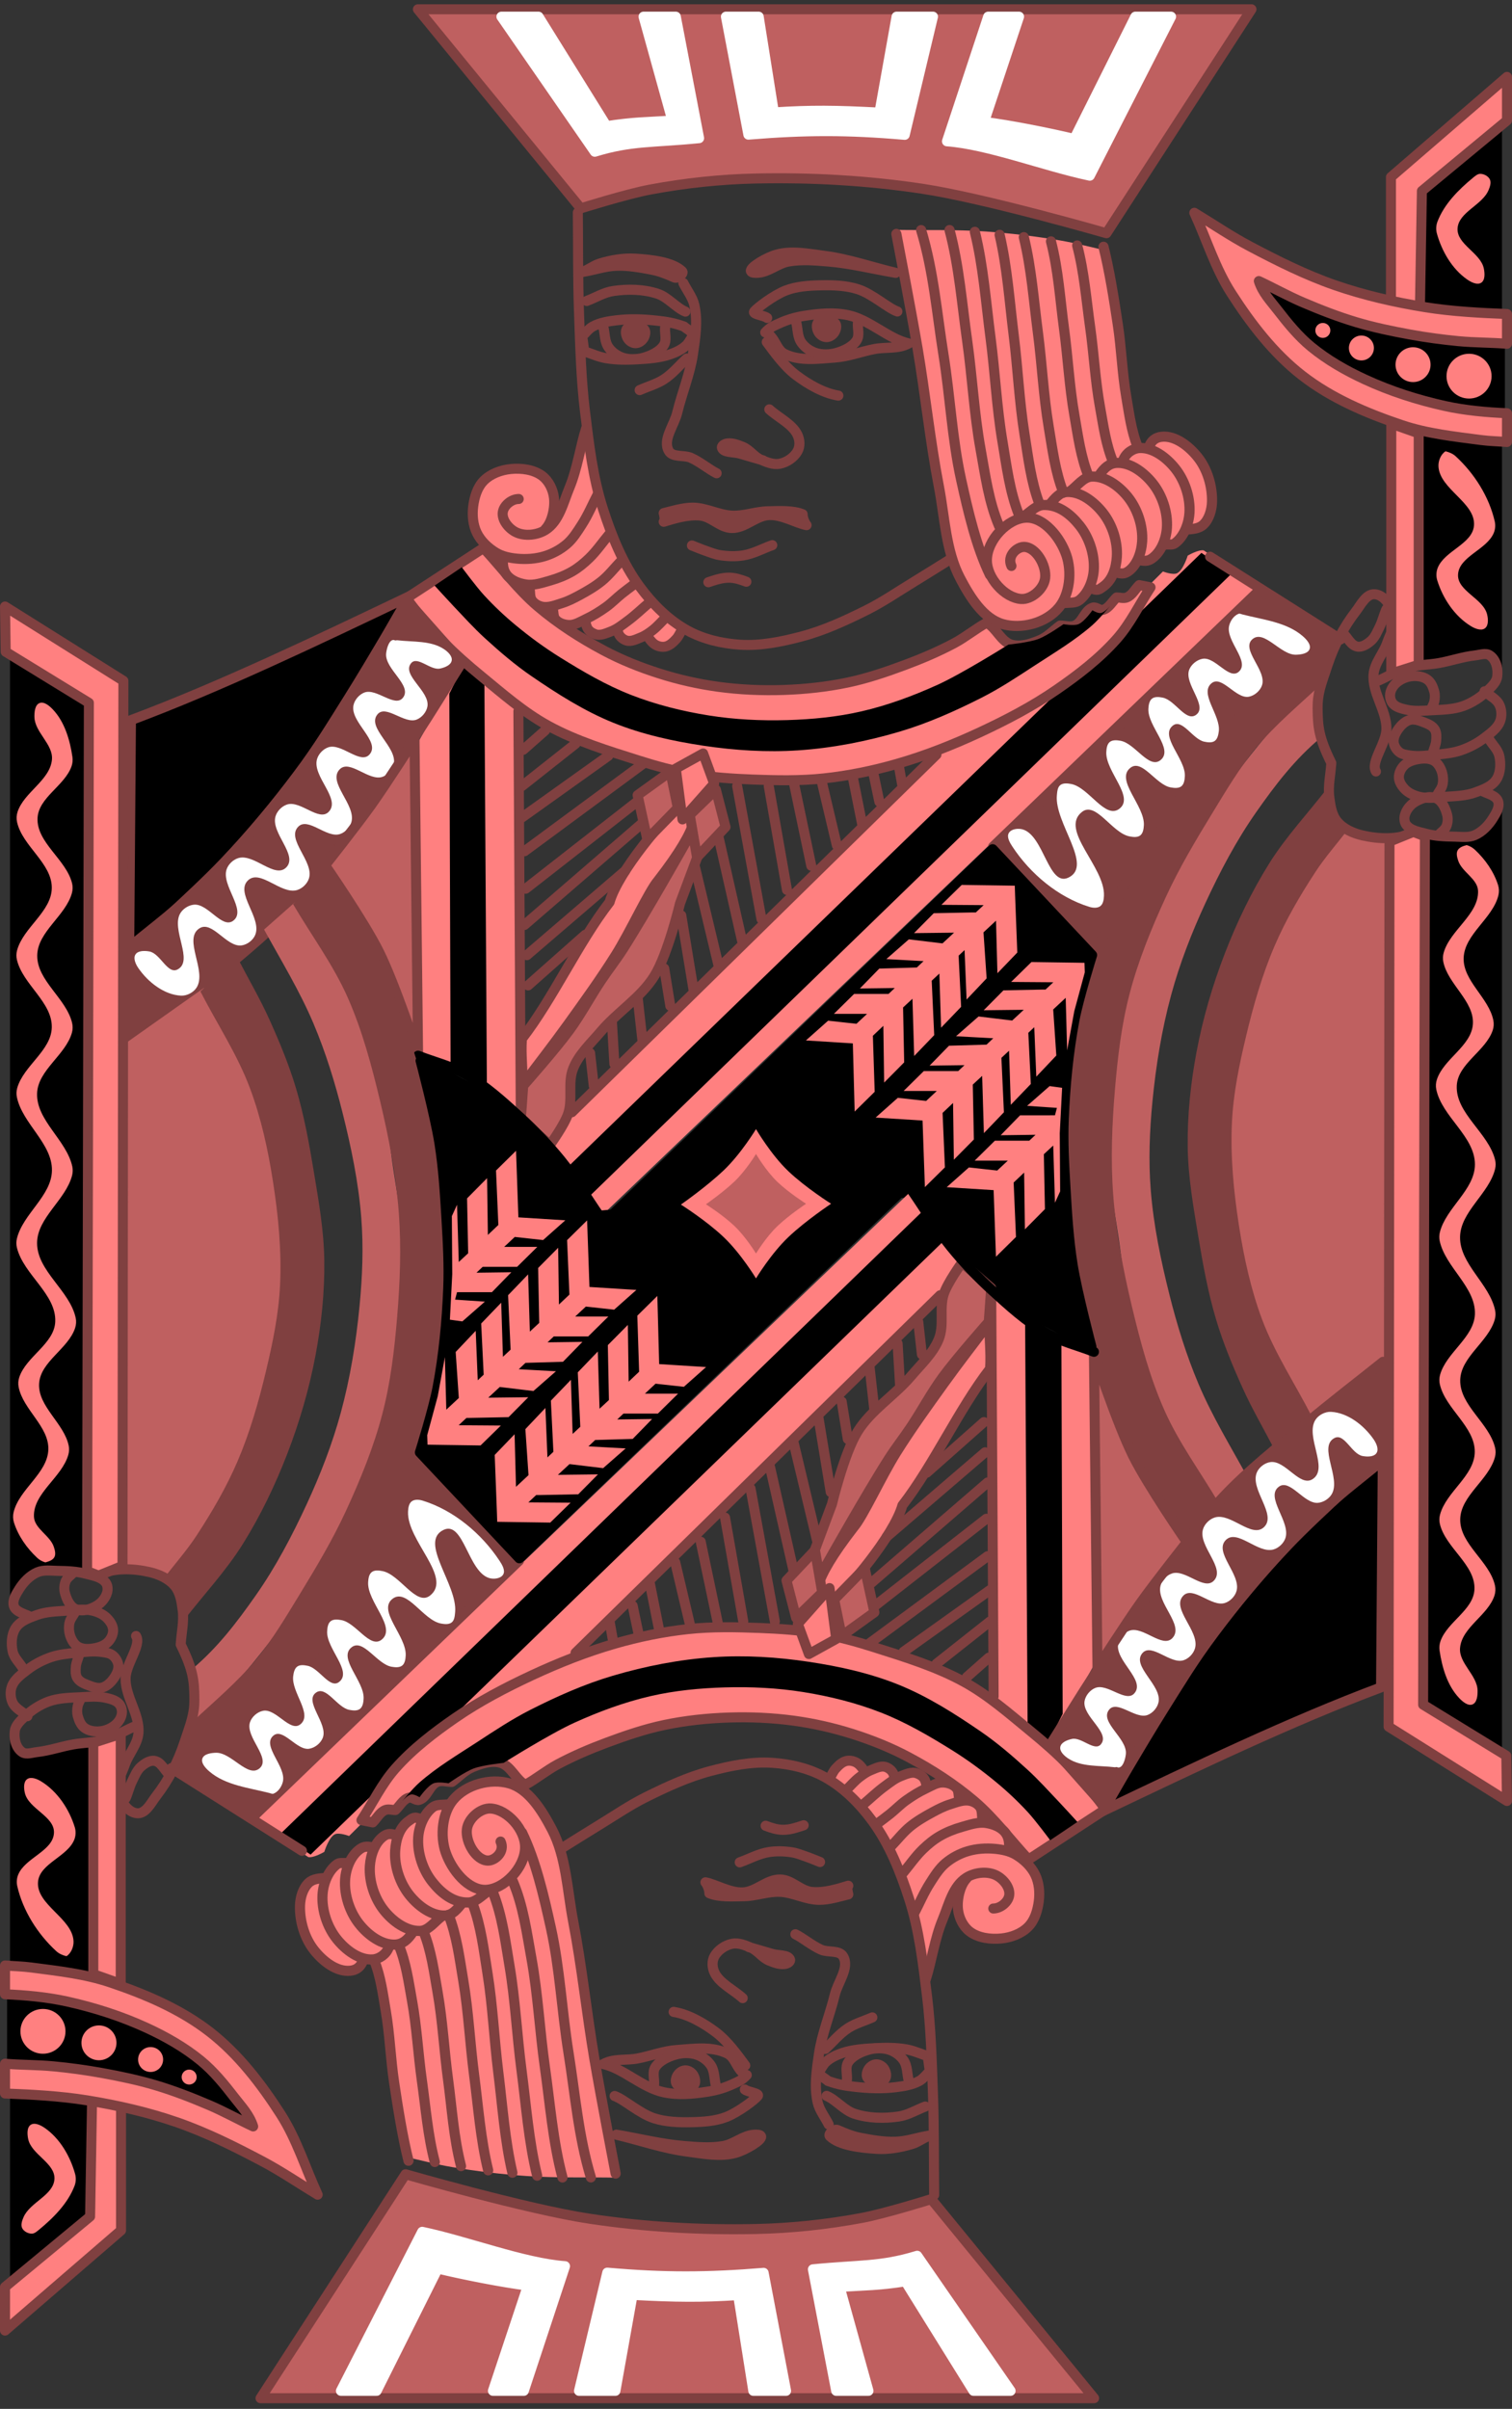 <svg width="302" height="481" viewBox="0 0 302 481" fill="none" xmlns="http://www.w3.org/2000/svg">
<rect x="0" y="0" width="302" height="481" fill="#333333" stroke="none"/>
<g clip-path="url(#clip0_1_461)">
<path fill-rule="evenodd" clip-rule="evenodd" d="M263.458 136.025C258.236 140.595 254.063 145.413 249.935 150.591C244.673 157.189 239.71 164.096 235.689 171.505C231.941 178.411 228.929 185.743 226.593 193.237C224.465 200.064 223.008 207.124 222.165 214.222C221.417 220.526 221.3 226.919 221.625 233.258C221.898 238.572 222.978 243.814 223.71 249.084C224.548 255.116 224.727 261.291 226.352 267.163C228.204 273.853 231.192 280.217 234.368 286.397C236.9 291.324 240.285 295.341 243.123 300.53L249.253 295.115C245.848 288.91 242.128 282.845 239.377 276.33C236.953 270.59 235.103 264.602 233.587 258.56C231.857 251.668 230.399 244.659 229.841 237.576C229.379 231.726 229.615 225.816 230.181 219.976C230.877 212.794 232.034 205.618 233.928 198.653C235.632 192.381 238.008 186.279 240.739 180.376C243.669 174.043 246.941 167.812 250.957 162.099C254.737 156.721 258.563 151.663 263.899 147.206C263.444 143.596 263.231 140.143 263.459 136.025H263.458Z" fill="#BF6060"/>
<path fill-rule="evenodd" clip-rule="evenodd" d="M268.338 165.41C264.331 171.383 259.551 176.91 256.318 183.33C252.681 190.55 250.056 198.309 248.186 206.167C246.656 212.6 245.869 219.235 245.711 225.843C245.528 233.476 246.018 241.186 247.479 248.682C248.819 255.555 251.199 262.22 253.843 268.709C255.92 273.806 258.793 278.547 261.267 283.466L277.177 272.222L277.531 167.167C276.117 167.049 274.684 167.069 273.288 166.815C271.6 166.509 269.988 165.878 268.338 165.41Z" fill="#BF6060"/>
<path fill-rule="evenodd" clip-rule="evenodd" d="M300 161.018L296.976 164.708L293.087 167.342H287.961L284.071 166.64L284.425 340.034L300 350.048V161.018ZM283.718 86.003V132.383L297.153 130.098L300 133.261V88.287L291.673 87.76L283.718 86.003ZM300.585 68.854L288.833 67.816L277.08 66L266.633 63.059L258.624 59.599L251.486 56.657L256.186 62.886L262.542 69.806L274.032 76.296L287.091 80.708L294.403 82.005L300.584 82.697L300.585 68.854Z" fill="black"/>
<path fill-rule="evenodd" clip-rule="evenodd" d="M109.593 227.6C109.593 227.6 112.692 232.027 114.189 234.276C116.119 237.175 119.846 243.06 119.846 243.06L251.014 117.625C251.014 117.625 243.768 112.018 240.408 109.895C239.303 109.723 237.226 110.949 237.226 110.949C237.226 110.949 236.34 113.865 235.104 114.463C234.25 114.876 232.276 114.112 232.276 114.112L229.448 116.922C229.448 116.922 227.455 121.826 225.912 123.95C222.589 128.523 218.225 132.303 213.849 135.896C210.456 138.681 206.774 141.143 202.931 143.274C200.175 144.803 197.18 145.862 194.288 147.118C192.432 147.924 188.699 149.488 188.699 149.488L109.593 227.6Z" fill="#FF8080"/>
<path fill-rule="evenodd" clip-rule="evenodd" d="M113.493 232.949L117.377 239.221L246.033 114.5L239.964 110.399L113.493 232.949Z" fill="black"/>
<path fill-rule="evenodd" clip-rule="evenodd" d="M83.25 148.686L83.5 211.046C83.5 211.046 90.86 213.998 94.25 216.016C97.825 218.142 104.25 223.469 104.25 223.469L103.5 140.984L92.75 131.792L83.25 148.686Z" fill="#FF8080"/>
<path fill-rule="evenodd" clip-rule="evenodd" d="M89.75 138.5L90 213.034L97.25 217.009L96.75 136.264L92.75 132.537L89.75 138.5Z" fill="black"/>
<path fill-rule="evenodd" clip-rule="evenodd" d="M81.22 119.439C86.038 116.297 91.746 112.565 96.564 109.423C100.177 113.313 103.359 117.648 107.404 121.093C111.398 124.497 115.868 127.369 120.502 129.846C124.059 131.748 127.839 133.259 131.686 134.481C135.517 135.701 139.446 136.589 143.429 137.135C147.76 137.725 152.159 137.915 156.528 137.769C160.815 137.625 165.113 137.166 169.311 136.287C173.232 135.466 177.047 134.163 180.8 132.764C184.136 131.52 187.427 130.12 190.568 128.448C192.825 127.248 195.172 125.335 197.054 124.363C198.935 125.261 199.904 128.113 202.028 128.724C203.858 129.251 205.913 128.55 207.674 127.826C209.218 127.192 210.384 125.881 211.739 124.909C212.717 124.909 213.771 125.281 214.675 124.909C216.248 124.261 216.653 121.791 218.288 121.318C218.954 121.125 219.65 121.945 220.32 121.767C221.504 121.452 222.127 120.121 223.03 119.298C223.708 119.298 224.437 119.556 225.063 119.298C226.145 118.853 226.719 117.652 227.547 116.829L229.806 117.279C227.547 120.719 225.764 124.519 223.03 127.602C219.57 131.504 215.36 134.736 211.061 137.702C206.244 141.024 201.015 143.759 195.705 146.23C190.375 148.71 184.872 150.887 179.219 152.514C174.426 153.893 169.501 154.904 164.539 155.431C159.823 155.933 155.052 155.836 150.312 155.656C146.232 155.501 142.14 155.225 138.117 154.534C134.519 153.916 130.981 152.947 127.503 151.841C121.352 149.884 115.088 147.99 109.436 144.883C104.588 142.218 100.385 138.513 96.112 135.008C93.441 132.818 90.827 130.539 88.434 128.051C85.837 125.351 83.328 122.506 81.22 119.439Z" fill="#FF8080" stroke="#804040" stroke-width="2" stroke-linecap="round" stroke-linejoin="round"/>
<path fill-rule="evenodd" clip-rule="evenodd" d="M86.804 116.925L92.241 113.269C92.241 113.269 95.088 117.115 96.704 118.876C98.661 120.998 100.759 122.985 102.985 124.823C105.819 127.173 108.805 129.361 111.934 131.307C116.467 134.126 121.123 136.846 126.101 138.785C131.069 140.721 136.306 142.02 141.574 142.861C146.737 143.685 152.007 143.939 157.234 143.788C162.206 143.644 167.208 143.162 172.054 142.046C177.284 140.843 182.364 138.961 187.247 136.748C192.194 134.505 201.415 128.713 201.415 128.713C201.415 128.713 205.487 128.31 207.381 127.602C209.206 126.919 212.414 124.638 212.414 124.638C212.414 124.638 214.478 125.016 215.397 124.638C216.615 124.136 218.193 121.858 218.193 121.858C218.193 121.858 219.291 122.523 219.871 122.414C220.825 122.236 222.108 120.562 222.108 120.562C222.108 120.562 219.645 123.552 218.193 124.822C214.713 127.87 210.699 130.26 206.821 132.789C203.292 135.091 199.771 137.439 196.009 139.341C190.743 142.005 185.305 144.431 179.641 146.104C173.086 148.039 166.294 149.37 159.471 149.827C153.146 150.251 146.744 149.841 140.475 148.901C134.38 147.987 128.272 146.645 122.559 144.343C116.721 141.99 111.343 138.565 106.155 135.013C102.845 132.747 99.792 130.119 96.834 127.417C94.601 125.377 92.575 123.125 90.495 120.932C89.245 119.615 86.804 116.925 86.804 116.925Z" fill="black"/>
<path fill-rule="evenodd" clip-rule="evenodd" d="M117.002 86.082C116.399 88.626 115.982 91.22 115.195 93.712C114.552 95.747 113.722 97.724 112.824 99.66C112.217 100.967 111.469 102.204 110.791 103.476C110.641 102.166 110.711 100.813 110.339 99.548C109.859 97.91 109.415 96.022 108.081 94.948C106.514 93.685 104.226 93.418 102.209 93.488C100.509 93.548 98.695 94.018 97.354 95.06C95.955 96.146 94.969 97.838 94.531 99.548C94.066 101.364 94.246 103.391 94.87 105.158C95.388 106.628 96.477 107.868 97.58 108.974C98.396 109.793 99.462 110.321 100.403 110.994C100.516 112.041 100.239 113.209 100.742 114.136C101.273 115.119 102.313 115.814 103.339 116.268C104.034 116.577 104.844 116.493 105.597 116.605C105.71 117.503 105.512 118.497 105.936 119.298C106.358 120.095 107.13 120.751 107.968 121.094C108.631 121.364 109.398 121.168 110.114 121.206C110.377 122.066 110.335 123.087 110.904 123.786C111.391 124.386 112.169 124.803 112.937 124.909C114.239 125.089 115.496 124.31 116.776 124.011C117.227 124.759 117.398 125.775 118.131 126.255C118.828 126.713 119.783 126.669 120.615 126.592C121.563 126.504 122.422 125.994 123.325 125.694C123.739 126.442 123.809 127.536 124.567 127.939C125.333 128.346 126.331 127.959 127.164 127.714C127.858 127.511 128.444 127.041 129.084 126.704C129.724 127.378 130.156 128.338 131.004 128.724C131.757 129.067 132.703 129.102 133.487 128.836C134.094 128.631 134.507 128.057 134.955 127.602C135.667 126.88 136.235 126.031 136.875 125.246C135.67 124.497 134.403 123.841 133.262 123.001C132.018 122.086 130.802 121.11 129.762 119.971C128.672 118.781 127.792 117.411 126.938 116.044C125.97 114.494 125.162 112.85 124.341 111.219C123.505 109.557 122.631 107.906 121.97 106.169C121.027 103.689 120.391 101.102 119.712 98.539C119.121 96.309 118.617 94.059 118.131 91.805C117.721 89.905 117.379 87.99 117.002 86.082Z" fill="#FF8080"/>
<path d="M103.607 99.637C102.177 99.631 100.635 100.899 100.426 102.25C100.181 103.827 101.603 105.563 103.043 106.27C104.827 107.144 107.316 106.862 108.991 105.797C111.712 104.065 112.503 100.365 113.737 97.397C115.315 93.603 115.957 89.003 117.067 85.535" stroke="#804040" stroke-width="2" stroke-linecap="round" stroke-linejoin="round"/>
<path d="M108.954 105.613C110.196 104.33 110.889 101.537 110.648 99.407C110.462 97.767 109.628 96.034 108.305 95.035C106.594 93.744 104.149 93.445 102.011 93.653C100.057 93.843 97.987 94.605 96.614 96.001C95.329 97.308 94.754 99.261 94.519 101.073C94.289 102.847 94.456 104.779 95.238 106.39C96.038 108.041 97.491 109.41 99.07 110.357C100.303 111.097 101.789 111.409 103.222 111.547C105.057 111.725 106.966 111.6 108.732 111.071C110.359 110.582 111.87 109.765 113.17 108.671C114.443 107.593 115.336 106.125 116.237 104.723C117.48 102.789 118.366 100.65 119.431 98.613" stroke="#804040" stroke-width="2" stroke-linecap="round" stroke-linejoin="round"/>
<path d="M100.507 111.547C100.347 112.711 100.54 113.925 101.227 114.801C102.104 115.921 103.647 116.492 105.059 116.705C106.685 116.95 108.348 116.362 109.929 115.912C111.454 115.477 112.952 114.885 114.321 114.087C115.546 113.371 116.654 112.453 117.674 111.468C119.164 110.028 120.335 108.294 121.666 106.708M105.777 117.42C105.937 118.24 105.778 119.192 106.257 119.879C106.718 120.543 107.534 121 108.332 121.149C109.636 121.391 110.979 120.829 112.245 120.434C113.472 120.052 114.628 119.459 115.758 118.847C117.314 118.005 118.861 117.11 120.229 115.991C121.624 114.849 122.731 113.399 123.982 112.103M110.408 121.545C110.594 122.259 110.479 123.132 110.968 123.688C111.61 124.421 112.703 124.775 113.682 124.798C114.868 124.827 115.962 124.113 117.035 123.608C118.438 122.949 119.767 122.128 121.027 121.228C122.163 120.418 123.134 119.402 124.221 118.53C125.004 117.902 125.818 117.313 126.617 116.705M116.955 124.079C117.142 125.75 117.881 126.233 118.872 126.624C119.876 127.02 121.057 126.456 122.065 126.068C123.27 125.605 124.299 124.768 125.339 124.005C126.859 122.892 128.213 121.572 129.651 120.355M123.423 125.989C123.503 126.915 124.293 127.629 125.099 127.893C126.056 128.208 127.119 127.633 128.054 127.258C128.896 126.92 129.653 126.385 130.369 125.83C131.304 125.105 132.073 124.19 132.924 123.37M129.49 127.258C129.89 127.867 130.412 128.517 131.088 128.845C131.666 129.126 132.381 129.244 133.004 129.083C133.834 128.87 134.502 128.205 135.08 127.576C135.603 127.006 135.878 126.253 136.278 125.592" stroke="#804040" stroke-width="2" stroke-linecap="round" stroke-linejoin="round"/>
<path fill-rule="evenodd" clip-rule="evenodd" d="M178.834 45.9C184.836 46.007 190.85 45.81 196.841 46.223C201.814 46.565 206.775 47.173 211.698 48.005C214.925 48.552 218.101 49.41 221.302 50.112C221.802 53.892 222.331 57.669 222.802 61.454C223.335 65.716 223.753 69.994 224.304 74.254C224.716 77.446 224.967 80.676 225.654 83.813C226.065 85.691 226.754 87.486 227.304 89.322L229.556 89.646C230.306 88.836 230.794 87.559 231.806 87.216C233.164 86.756 234.759 87.292 236.009 88.026C237.812 89.085 239.127 91.004 240.211 92.886C241.256 94.701 242.111 96.756 242.311 98.881C242.435 100.26 242.23 101.649 241.711 102.932C241.322 103.881 240.776 104.912 239.911 105.362C239.054 105.807 238.01 105.362 237.059 105.362C236.559 106.118 236.222 107.039 235.559 107.631C234.54 108.538 233.157 108.819 231.957 109.413C231.307 110.223 230.909 111.398 230.006 111.843C229.233 112.225 228.306 111.843 227.455 111.843C226.705 112.599 226.159 113.705 225.204 114.112C224.413 114.448 223.504 114.112 222.653 114.112C221.803 115.192 221.308 116.792 220.102 117.352C219.228 117.759 218.201 117.244 217.25 117.19C216.5 118.162 216.06 119.57 215 120.107C214.139 120.542 213.099 120.107 212.148 120.107C211.198 120.971 210.356 121.997 209.297 122.699C208.093 123.496 206.769 124.127 205.395 124.481C203.981 124.846 202.475 125.081 201.043 124.805C199.478 124.505 197.983 123.701 196.691 122.699C195.254 121.583 194.069 120.079 193.09 118.486C191.753 116.312 190.828 113.842 190.088 111.357C188.747 106.85 188.308 102.084 187.538 97.423C186.532 91.339 185.814 85.203 184.836 79.114C183.862 73.05 182.781 67.007 181.685 60.967C180.772 55.937 179.784 50.922 178.834 45.899V45.9Z" fill="#FF8080"/>
<path d="M179.035 46.708C179.035 46.708 181.979 61.961 183.28 69.622C184.831 78.762 185.772 88.022 187.524 97.119C188.712 103.285 188.894 109.969 191.769 115.449C193.741 119.209 196.39 123.506 200.258 124.615C204.011 125.692 208.912 124.437 211.498 121.309C213.671 118.683 214.118 114.172 212.991 110.867C211.767 107.275 208.485 103.223 204.941 103.362C201.253 103.508 197.161 107.832 197.112 111.816C197.068 115.394 200.644 119.364 203.951 119.606C205.996 119.757 208.48 117.644 208.747 115.45C209.058 112.89 206.893 109.183 204.502 109.206C203.067 109.22 201.087 111.026 202.016 113.003" stroke="#804040" stroke-width="2.025" stroke-linecap="round" stroke-linejoin="round"/>
<path d="M183.985 45.949C186.475 54.175 187.115 62.521 188.45 70.852C189.776 79.13 190.166 87.594 191.967 95.767C193.396 102.255 195.011 109.169 197.721 114.785M189.659 45.937C191.559 53.099 192.133 60.645 193.179 68.042C194.198 75.248 194.565 82.596 195.861 89.734C196.803 94.922 197.481 100.132 199.549 105.022M194.714 46.293C196.402 53.138 196.914 60.351 197.843 67.422C198.748 74.309 199.075 81.332 200.227 88.155C201.064 93.114 201.667 98.094 203.505 102.767M199.659 46.886C201.179 53.386 201.639 60.236 202.475 66.949C203.29 73.489 203.584 80.159 204.62 86.638C205.374 91.346 205.917 96.075 207.57 100.513M204.494 47.36C206.014 53.545 206.474 60.06 207.31 66.447C208.125 72.669 208.419 79.014 209.455 85.177C210.209 89.657 210.752 94.156 212.405 98.377M209.918 48.203C211.396 53.955 211.728 59.701 212.506 65.472C213.287 71.267 213.584 77.162 214.592 82.895C215.325 87.062 215.852 91.247 217.46 95.175M215.153 49.022C216.546 54.285 216.967 59.831 217.734 65.268C218.481 70.563 218.751 75.964 219.701 81.21C220.391 85.023 220.889 88.852 222.405 92.445M220.408 49.274C221.59 53.991 222.49 59.639 223.277 64.886C223.987 69.614 224.139 74.472 224.946 79.173C225.532 82.59 225.954 86.022 227.24 89.242M204.625 103.02C206 102.002 207.009 100.893 208.421 100.84C211.441 100.729 213.866 102.71 215.636 104.936C217.521 107.306 218.664 110.676 218.469 113.791C218.329 116.024 217.322 118.438 215.666 119.784C214.838 120.457 213.956 120.297 212.613 120.412" stroke="#804040" stroke-width="2.025" stroke-linecap="round" stroke-linejoin="round"/>
<path d="M209.63 100.767C210.785 99.394 211.652 98.335 213.023 98.247C215.735 98.073 218.468 100.117 220.238 102.343C222.123 104.711 223.266 108.082 223.071 111.197C222.931 113.43 222.218 115.861 220.268 117.191C219.593 117.651 219.225 118.122 217.882 117.406" stroke="#804040" stroke-width="2.025" stroke-linecap="round" stroke-linejoin="round"/>
<path d="M213.806 98.038C215.181 97.021 216.401 95.228 218.077 95.162C220.793 95.054 223.522 97.032 225.293 99.258C227.177 101.627 228.321 104.997 228.126 108.113C227.986 110.346 227.076 112.911 225.323 114.106C224.554 114.63 223.94 114.652 222.597 114.173" stroke="#804040" stroke-width="2.025" stroke-linecap="round" stroke-linejoin="round"/>
<path d="M219.52 94.953C220.565 93.343 221.621 92.512 223.022 92.433C225.736 92.281 228.467 94.303 230.238 96.529C232.122 98.898 233.266 102.269 233.071 105.384C232.931 107.617 231.954 110.076 230.267 111.377C229.491 111.977 228.885 112.161 227.432 111.801" stroke="#804040" stroke-width="2.025" stroke-linecap="round" stroke-linejoin="round"/>
<path d="M224.355 91.869C224.851 90.495 226.239 89.556 227.528 89.467C230.239 89.28 232.973 91.337 234.743 93.563C236.628 95.932 237.771 99.303 237.576 102.418C237.436 104.651 236.463 107.115 234.773 108.411C234.13 108.904 233.771 108.633 232.428 108.748" stroke="#804040" stroke-width="2.025" stroke-linecap="round" stroke-linejoin="round"/>
<path d="M229.41 89.496C229.905 87.886 230.915 87.331 232.033 87.213C234.737 86.928 237.478 89.083 239.248 91.309C241.133 93.678 242.154 97.042 242.081 100.164C242.043 101.805 241.515 103.644 240.377 104.734C239.474 105.598 238.225 105.635 236.882 105.75" stroke="#804040" stroke-width="2.025" stroke-linecap="round" stroke-linejoin="round"/>
<path fill-rule="evenodd" clip-rule="evenodd" d="M83.47 1.854L116 41.605C116 41.605 125.168 38.725 129.882 37.847C136.828 36.552 143.902 35.793 150.967 35.643C162.059 35.406 173.217 36.038 184.187 37.686C196.673 39.563 221 46.574 221 46.574L249.963 1.854H83.47Z" fill="#BF6060" stroke="#804040" stroke-width="2" stroke-linecap="round" stroke-linejoin="round"/>
<path fill-rule="evenodd" clip-rule="evenodd" d="M100.154 3.327L118.804 30.298C126.103 28.06 130.33 28.513 139.634 27.592L134.983 3.327H128.538L134.298 24.079C128.954 24.409 126.56 24.356 121.155 25.191L107.56 3.327H100.154ZM144.993 3.327L149.477 26.885C160.813 25.955 169.37 25.935 180.705 26.926L186.347 3.326H179.08L175.652 22.485C166.746 22.015 162.049 21.969 154.571 22.445L151.539 3.327H144.993ZM197.373 3.327L189.145 28.218C197.42 28.826 208.669 33.185 217.672 35.08L233.902 3.327H226.772L214.561 27.749C209.533 26.538 201.578 24.957 196.55 24.342L203.543 3.327H197.373Z" fill="white" stroke="white" stroke-width="2" stroke-linecap="round" stroke-linejoin="round"/>
<path fill-rule="evenodd" clip-rule="evenodd" d="M128.655 65.742C129.05 66.179 128.858 66.994 128.561 67.502C128.246 68.044 127.604 68.508 126.973 68.522C126.359 68.531 125.703 68.117 125.386 67.595C125.032 67.012 124.805 66.035 125.292 65.556C126.09 64.773 127.905 64.913 128.655 65.742ZM178.896 54.48C174.142 53.35 169.523 51.715 164.634 51.086C161.471 50.68 158.114 49.991 155.034 50.86C153.101 51.406 149.761 53.368 149.982 54.13C150.092 54.512 150.882 54.494 151.353 54.469C153.534 54.351 155.353 52.599 157.503 52.218C160.113 51.755 162.819 51.998 165.457 52.218C170.005 52.597 174.416 53.726 178.896 54.48Z" fill="#804040" stroke="#804040" stroke-width="2.017" stroke-linecap="round" stroke-linejoin="round"/>
<path d="M153.23 63.485C152.682 62.995 150.205 62.76 150.646 62.201C151.226 61.465 154.581 58.921 156.933 58.013C159.124 57.169 161.543 57.021 163.905 56.969C166.407 56.915 168.976 56.995 171.353 57.753C174.231 58.671 177.36 61.544 179.241 62.197" stroke="#804040" stroke-width="2.017" stroke-linecap="round" stroke-linejoin="round"/>
<path fill-rule="evenodd" clip-rule="evenodd" d="M181.501 68.578C177.479 67.694 173.741 63.874 169.433 62.944C166.567 62.325 163.552 62.614 160.657 63.064C158.891 63.336 157.172 63.857 155.552 64.611C154.582 65.065 153.854 65.296 152.848 66.381C154.814 67.144 155 69.823 156.68 70.659C159.748 72.187 163.445 71.623 166.828 71.383C169.493 71.193 172.051 70.186 174.681 69.689C176.945 69.26 179.353 69.743 181.501 68.578Z" stroke="#804040" stroke-width="2.017" stroke-linecap="round" stroke-linejoin="round"/>
<path d="M171.353 64.5C171.262 65.67 171.761 66.98 171.079 68.007C170.262 69.237 168.581 70.06 166.965 70.497C165.705 70.837 164.231 70.876 162.988 70.497C161.802 70.134 160.756 69.356 160.108 68.46C159.222 67.234 159.377 65.67 159.011 64.274" stroke="#804040" stroke-width="2.017" stroke-linecap="round" stroke-linejoin="round"/>
<path fill-rule="evenodd" clip-rule="evenodd" d="M166.795 64.535C167.191 64.973 166.999 65.787 166.702 66.295C166.386 66.837 165.744 67.302 165.114 67.315C164.5 67.324 163.844 66.91 163.526 66.388C163.172 65.806 162.946 64.828 163.433 64.35C164.231 63.566 166.046 63.706 166.796 64.535H166.795Z" fill="#804040" stroke="#804040" stroke-width="2.017" stroke-linecap="round" stroke-linejoin="round"/>
<path d="M167.447 78.991C164.567 78.539 161.482 76.791 158.988 74.903C156.643 73.126 154.68 70.359 153.15 68.297M136.492 56.523C137.223 57.993 138.335 59.372 138.686 60.935C139.402 64.125 138.884 67.444 138.412 70.665C137.827 74.652 136.214 78.485 135.258 82.43C134.643 84.965 132.269 87.828 133.598 90.077C134.373 91.391 136.594 90.792 137.994 91.413C139.821 92.223 141.67 93.779 143.134 94.495M153.663 81.745C155.537 83.442 158.281 84.695 159.286 86.836C159.764 87.856 159.843 89.125 159.286 90.116C158.63 91.282 157.238 92.32 155.72 92.606C154.477 92.84 153.149 92.299 152.017 91.814C150.579 91.197 149.774 89.795 148.315 89.212C147.266 88.792 145.97 88.292 144.886 88.646C144.521 88.766 144.088 89.127 144.201 89.438C144.567 90.444 146.571 90.206 147.766 90.569C149.313 91.039 150.875 91.474 152.429 91.927" stroke="#804040" stroke-width="2.017" stroke-linecap="round" stroke-linejoin="round"/>
<path fill-rule="evenodd" clip-rule="evenodd" d="M160.312 102.683C158.382 101.885 155.674 102.052 153.338 102.098C150.961 102.145 148.661 103.063 146.286 102.973C143.579 102.87 141.101 101.393 138.391 101.373C136.402 101.357 134.13 102.088 132.572 102.456C132.697 103.017 132.893 103.746 132.572 104.185C134.57 103.569 137.384 102.695 139.84 102.94C142.154 103.172 143.818 105.38 146.148 105.43C148.87 105.488 150.97 102.927 153.69 102.843C156.289 102.763 159.067 104.475 161.096 104.863C160.556 104.203 160.29 103.143 160.312 102.683Z" fill="#804040" stroke="#804040" stroke-width="2.017" stroke-linecap="round" stroke-linejoin="round"/>
<path d="M154.245 108.86C152.328 109.538 150.539 110.555 148.495 110.893C146.974 111.145 145.367 111.091 143.84 110.861C142.802 110.704 141.842 110.294 140.868 109.958C139.964 109.645 139.095 109.269 138.208 108.925M141.486 116.255C142.881 115.793 144.202 115.341 145.632 115.352C146.824 115.361 147.939 115.728 149.074 116.158" stroke="#804040" stroke-width="2.017" stroke-linecap="round" stroke-linejoin="round"/>
<path fill-rule="evenodd" clip-rule="evenodd" d="M136.234 54.16C134.334 52.324 130.179 51.86 126.924 51.652C124.557 51.5 122.16 51.92 119.894 52.592C118.611 52.972 117.79 53.742 116.27 54.316C118.867 53.898 120.802 53.144 123.124 53.062C125.481 52.98 127.85 53.406 130.154 53.846C131.777 54.156 133.28 54.774 134.714 55.414C135.344 55.694 136.7 54.609 136.234 54.16Z" fill="#804040" stroke="#804040" stroke-width="2.017" stroke-linecap="round" stroke-linejoin="round"/>
<path d="M136.9 62.222C135.043 61.468 133.428 59.339 131.329 58.652C128.532 57.739 125.416 57.681 122.515 58.104C120.597 58.384 118.967 59.43 117.194 60.094M136.645 65.212C134.592 64.462 133.071 64.241 131.245 64.036C128.543 63.731 125.789 63.63 123.097 63.96C121.497 64.156 119.832 64.425 118.441 65.17C117.562 65.64 117 66.48 116.279 67.135L116.695 70.159C118.135 70.612 119.52 71.262 121.018 71.519C123.063 71.87 125.178 71.862 127.254 71.746C129.469 71.622 131.711 71.477 133.824 70.763C134.961 70.379 136.098 69.842 137.02 69.016C137.666 68.436 138.172 67.232 138.56 66.854C138.2 66.2 136.958 65.558 136.645 65.212Z" stroke="#804040" stroke-width="2.017" stroke-linecap="round" stroke-linejoin="round"/>
<path d="M132.835 65.465C132.744 66.634 133.244 67.945 132.561 68.972C131.744 70.202 130.063 71.024 128.447 71.461C127.187 71.801 125.714 71.841 124.47 71.461C123.285 71.099 122.238 70.321 121.59 69.424C120.704 68.198 120.86 66.634 120.493 65.238M137.176 71.589C135.646 72.979 134.382 74.604 132.59 75.76C131.153 76.687 129.375 77.183 127.768 77.894" stroke="#804040" stroke-width="2.017" stroke-linecap="round" stroke-linejoin="round"/>
<path d="M115.415 42.431C115.494 49.131 115.409 55.833 115.652 62.529C115.89 69.078 116.049 75.647 116.842 82.153C117.637 88.675 118.394 95.284 120.411 101.541C122.175 107.014 124.371 112.508 127.786 117.146C130.338 120.611 133.524 123.811 137.303 125.894C140.466 127.637 144.162 128.494 147.771 128.731C151.923 129.005 156.121 128.141 160.143 127.076C164.611 125.893 168.853 123.93 172.99 121.874C176.299 120.23 179.352 118.12 182.507 116.2C185.059 114.647 187.582 113.047 190.12 111.471" stroke="#804040" stroke-width="2" stroke-linecap="round" stroke-linejoin="round"/>
<path fill-rule="evenodd" clip-rule="evenodd" d="M81.839 119.03C62.98 128.025 44.095 137.086 26.154 143.801L25.801 190.005C25.801 190.005 38.765 178.528 44.716 172.261C50.005 166.7 54.963 160.834 59.566 154.693C63.222 149.806 66.395 144.575 69.641 139.409C73.855 132.706 81.839 119.03 81.839 119.03Z" fill="black" stroke="#804040" stroke-width="2" stroke-linecap="round" stroke-linejoin="round"/>
<path fill-rule="evenodd" clip-rule="evenodd" d="M25.5 189.431L25.75 208.811C30.917 204.669 36.19 200.658 41.25 196.388C46.873 191.642 52.723 187.096 57.75 181.729C62.486 176.674 66.427 170.929 70.5 165.332C74.86 159.339 78.94 153.145 83 146.947C86.167 142.114 89.167 137.175 92.25 132.289L81.25 119.866C78.167 125.166 75.216 130.545 72 135.766C68.476 141.488 64.952 147.223 61 152.661C56.87 158.344 52.427 163.811 47.75 169.059C44.586 172.617 41.249 176.016 37.75 179.245C33.844 182.841 29.583 186.035 25.5 189.431Z" fill="#804040" stroke="#804040" stroke-width="2" stroke-linecap="round" stroke-linejoin="round"/>
<path fill-rule="evenodd" clip-rule="evenodd" d="M78.781 127.816C77.769 127.531 77.226 129.446 77.125 130.487C76.819 133.624 82.449 136.877 80.469 139.338C78.853 141.346 75.196 137.361 72.781 138.282C71.725 138.685 70.81 139.757 70.594 140.86C69.934 144.227 76.074 148.05 73.813 150.643C71.991 152.731 68.234 148.346 65.593 149.214C64.544 149.559 63.608 150.547 63.313 151.605C62.35 155.059 68.15 159.513 65.656 162.102C63.71 164.122 60.022 159.784 57.344 160.642C56.292 160.98 55.341 161.949 55.031 163.002C54.051 166.342 59.624 170.754 57.156 173.22C54.879 175.496 50.763 170.449 47.656 171.326C46.614 171.62 45.649 172.518 45.281 173.531C44.096 176.789 49.361 181.735 46.594 183.841C44.35 185.549 41.565 180.394 38.75 180.643C37.668 180.738 36.546 181.448 36 182.382C34.107 185.616 38.79 191.888 35.437 193.592C33.46 194.599 32.029 190.391 29.844 189.99C28.911 189.82 27.578 189.79 27.063 190.58C26.547 191.371 27.118 192.569 27.656 193.344C29.571 196.106 32.786 198.645 36.156 198.81C37.315 198.867 38.622 198.195 39.25 197.226C41.408 193.898 36.482 187.488 39.844 185.363C42.398 183.749 45.25 189.181 48.25 188.779C49.384 188.627 50.53 187.749 50.969 186.699C52.387 183.306 46.857 178.269 49.562 175.767C51.997 173.515 56.16 178.679 59.344 177.723C60.415 177.402 61.399 176.429 61.719 175.363C62.726 172.009 57.111 167.597 59.562 165.083C61.528 163.068 65.225 167.423 67.906 166.543C68.956 166.199 69.892 165.21 70.187 164.152C71.154 160.688 65.344 156.221 67.844 153.624C69.847 151.544 73.676 156.079 76.406 155.114C77.485 154.734 78.429 153.652 78.656 152.537C79.35 149.133 73.167 145.297 75.406 142.63C77.09 140.625 80.776 144.647 83.219 143.686C84.279 143.269 85.191 142.165 85.375 141.046C85.874 138.014 80.132 134.762 82.125 132.413C83.382 130.93 85.965 133.893 87.875 133.5C88.8 133.309 90.042 132.838 90.219 131.916C90.396 130.994 89.415 130.101 88.625 129.586C86.001 127.876 82.491 128.22 79.375 127.848C79.178 127.824 78.918 127.958 78.781 127.816Z" fill="white"/>
<path fill-rule="evenodd" clip-rule="evenodd" d="M104.269 216.786C104.511 213.167 104.004 211.039 104.247 207.421C110.477 199.379 115.531 188.171 121.762 180.131C123.45 174.101 132.98 162.883 135.615 160.967C137.464 161.335 139.143 162.064 138.515 164.287C137.888 166.508 135.798 170.222 131.433 175.842C129.573 178.012 125.995 185.892 122.96 190.732C120.004 195.445 116.74 199.963 113.493 204.482C110.502 208.644 107.344 212.685 104.269 216.786Z" fill="#FF8080" stroke="#804040" stroke-width="2" stroke-linecap="round" stroke-linejoin="round"/>
<path fill-rule="evenodd" clip-rule="evenodd" d="M136.315 163.62L134.985 153.465L140.438 150.447L142.644 156.477L136.315 163.62Z" fill="#FF8080" stroke="#804040" stroke-width="2" stroke-linecap="round" stroke-linejoin="round"/>
<path fill-rule="evenodd" clip-rule="evenodd" d="M135.824 180.395C135.824 180.395 133.412 190.485 130.728 194.833C128.035 199.196 123.368 202.017 120.048 205.93C118.033 208.302 115.602 210.518 114.464 213.408C113.367 216.195 114.427 219.489 113.493 222.334C112.739 224.629 109.852 228.606 109.852 228.606L104.026 223.54L104.511 216.786C104.511 216.786 110.9 209.572 113.736 205.689C116.043 202.529 117.876 199.052 120.047 195.798C121.461 193.678 123.042 191.67 124.417 189.526C128.872 182.576 136.972 168.185 136.972 168.185L141.455 165.315L135.824 180.395ZM103.54 142.001L104.018 222.277ZM187.045 150.686L114.221 222.093ZM104.511 149.72L108.881 145.861ZM104.269 156.958L114.949 148.515ZM104.269 163.23L121.504 150.927ZM104.754 169.985L128.301 152.615ZM104.997 177.464L129.913 157.994ZM104.754 184.7L128.95 163.791ZM105.24 190.732L124.87 173.883ZM105.482 196.763L116.886 186.661ZM117.862 210.272L118.591 216.786ZM122.232 204.241L122.717 212.443ZM127.33 198.934L128.3 207.619ZM132.67 193.385L133.884 200.864ZM136.076 182.784L138.496 197.486ZM138.766 172.941L143.597 193.129ZM142.648 163.314L148.206 187.824ZM147.235 156.958L152.09 183.495ZM153.546 156.958L157.188 177.705ZM158.644 156.717L162.042 172.88ZM164.227 156.476L167.14 168.779ZM170.298 155.028L172.228 164.693ZM174.423 154.305L175.636 160.095ZM179.52 152.857L180.243 156.96Z" fill="#BF6060"/>
<path d="M103.54 142.001L104.018 222.277M187.045 150.686L114.221 222.093M104.511 149.72L108.881 145.861M104.269 156.958L114.949 148.515M104.269 163.23L121.504 150.927M104.754 169.985L128.301 152.615M104.997 177.464L129.913 157.994M104.754 184.7L128.95 163.791M105.24 190.732L124.87 173.883M105.482 196.763L116.886 186.661M117.862 210.272L118.591 216.786M122.232 204.241L122.717 212.443M127.33 198.934L128.3 207.619M132.67 193.385L133.884 200.864M136.076 182.784L138.496 197.486M138.766 172.941L143.597 193.129M142.648 163.314L148.206 187.824M147.235 156.958L152.09 183.495M153.546 156.958L157.188 177.705M158.644 156.717L162.042 172.88M164.227 156.476L167.14 168.779M170.298 155.028L172.228 164.693M174.423 154.305L175.636 160.095M179.52 152.857L180.243 156.96M135.824 180.395C135.824 180.395 133.412 190.485 130.728 194.833C128.035 199.196 123.368 202.017 120.048 205.93C118.033 208.302 115.602 210.518 114.464 213.408C113.367 216.195 114.427 219.489 113.493 222.334C112.739 224.629 109.852 228.606 109.852 228.606L104.026 223.54L104.511 216.786C104.511 216.786 110.9 209.572 113.736 205.689C116.043 202.529 117.876 199.052 120.047 195.798C121.461 193.678 123.042 191.67 124.417 189.526C128.872 182.576 136.972 168.185 136.972 168.185L141.455 165.315L135.824 180.395Z" stroke="#804040" stroke-width="2" stroke-linecap="round" stroke-linejoin="round"/>
<path d="M274.827 154.052C273.687 152.226 276.907 148.452 276.92 145.528C276.938 141.794 274.023 138.342 274.35 134.623C274.552 132.349 276.332 130.492 277.066 128.328C277.65 126.606 278.826 124.806 278.399 123.038C277.945 121.155 276.509 118.76 274.563 118.653C272.848 118.559 271.82 120.769 270.773 122.123C268.345 125.268 266.473 128.893 265.216 132.656C263.851 136.744 263.147 138.436 263.173 141.442C263.205 145.191 263.433 147.325 265.909 152.355C265.776 154.628 265.221 156.915 265.509 159.173C265.726 160.863 265.994 162.723 267.084 164.039C268.311 165.521 270.274 166.389 272.155 166.82C275.455 167.575 279.267 167.689 282.299 166.299" stroke="#804040" stroke-width="2" stroke-linecap="round" stroke-linejoin="round"/>
<path d="M268.232 126.412C269.192 127.312 269.815 128.878 271.113 129.113C272.063 129.285 273.048 128.625 273.783 128.004C274.636 127.283 275.064 126.168 275.563 125.171C276.129 124.04 276.523 122.406 276.923 121.631M285.922 141.429C286.106 140.985 286.38 140.567 286.473 140.096C286.603 139.442 286.645 138.741 286.473 138.097C286.236 137.207 285.843 136.241 285.095 135.699C284.223 135.066 282.999 134.911 281.927 135.032C280.769 135.163 279.597 135.695 278.757 136.498C278.178 137.052 277.732 137.835 277.656 138.63C277.594 139.276 277.781 140.005 278.206 140.496C278.835 141.219 279.889 141.478 280.824 141.696C282.48 142.079 284.224 141.921 285.922 141.829C288.063 141.712 290.284 141.7 292.297 140.965C294.087 140.311 295.754 139.211 297.119 137.9C297.941 137.11 298.899 136.214 299.048 135.102C299.247 133.611 298.876 131.709 297.532 130.837C296.737 130.322 295.567 130.767 294.596 130.875C292.156 131.145 289.824 131.965 287.416 132.396C285.342 132.767 283.185 132.726 281.162 133.311C279.117 133.903 277.233 135.065 275.329 135.906" stroke="#804040" stroke-width="2" stroke-linecap="round" stroke-linejoin="round"/>
<path d="M296.52 138.033C297.521 138.967 298.943 139.523 299.524 140.833C299.934 141.756 299.994 142.968 299.654 143.927C299.118 145.444 297.712 146.391 296.52 147.317C295.092 148.425 293.475 149.249 291.817 149.821C290.174 150.388 288.434 150.533 286.723 150.705C285.031 150.875 283.313 151.101 281.629 150.853C280.864 150.739 280.021 150.644 279.408 150.116C278.88 149.661 278.439 148.945 278.363 148.2C278.284 147.429 278.62 146.626 279.016 145.99C279.622 145.017 280.481 144.093 281.498 143.78C282.431 143.493 283.458 143.865 284.372 144.222C285.183 144.539 286.117 144.888 286.592 145.695C286.957 146.315 286.91 147.165 286.854 147.905C286.791 148.725 286.418 149.477 286.2 150.263" stroke="#804040" stroke-width="2" stroke-linecap="round" stroke-linejoin="round"/>
<path d="M297.429 147.61C298.111 148.74 299.199 149.685 299.477 151C299.794 152.496 299.717 154.289 298.931 155.568C298.028 157.034 296.241 157.648 294.698 158.22C292.788 158.928 290.708 158.956 288.691 159.104C286.966 159.23 285.191 159.515 283.504 159.104C282.471 158.852 281.41 158.41 280.637 157.63C280.027 157.015 279.45 156.173 279.408 155.273C279.368 154.416 279.8 153.52 280.364 152.915C281.102 152.125 282.204 151.767 283.231 151.589C284.268 151.409 285.438 151.363 286.371 151.884C287.059 152.268 287.568 153.03 287.872 153.799C288.214 154.662 288.322 155.68 288.145 156.599C287.976 157.482 287.326 158.171 286.917 158.957" stroke="#804040" stroke-width="2" stroke-linecap="round" stroke-linejoin="round"/>
<path d="M296.306 158.072C297.228 158.515 298.82 158.887 299.216 159.988C299.616 161.098 298.818 162.378 298.198 163.377C297.321 164.789 296.073 166.105 294.56 166.766C293.31 167.312 291.847 167.082 290.486 167.061C288.585 167.031 286.649 166.967 284.812 166.471C283.427 166.098 281.753 165.856 280.883 164.703C280.496 164.19 280.432 163.413 280.592 162.788C280.87 161.704 281.681 160.711 282.629 160.135C283.853 159.392 285.534 158.835 286.849 159.399C288.038 159.909 288.689 161.379 289.031 162.64C289.237 163.4 289.19 164.273 288.886 164.998C288.576 165.733 287.819 166.177 287.285 166.766" stroke="#804040" stroke-width="2" stroke-linecap="round" stroke-linejoin="round"/>
<path fill-rule="evenodd" clip-rule="evenodd" d="M82.793 147.69L83.505 210.45C83.505 210.45 78.949 196.592 75.71 190.08C72.687 184 64.931 172.787 64.931 172.787C64.931 172.787 71.228 164.827 74.171 160.697C77.189 156.46 82.793 147.69 82.793 147.69Z" fill="#BF6060" stroke="#804040" stroke-width="2" stroke-linecap="round" stroke-linejoin="round"/>
<path fill-rule="evenodd" clip-rule="evenodd" d="M300 23.272L283.806 38.132L284.006 61.313C284.006 61.313 289.021 62.498 291.581 62.7C294.379 62.92 300 62.502 300 62.502V23.272Z" fill="black"/>
<path fill-rule="evenodd" clip-rule="evenodd" d="M301 15.354L277.825 35.358V60.917L283.606 61.709L284.006 38.132L301 24.065V15.354Z" fill="#FF8080" stroke="#804040" stroke-width="2" stroke-linecap="round" stroke-linejoin="round"/>
<path fill-rule="evenodd" clip-rule="evenodd" d="M301 62.7C295.883 62.502 289.999 62.21 284.578 61.327C278.508 60.339 272.468 58.967 266.66 56.954C260.792 54.921 255.204 52.123 249.714 49.227C245.868 47.199 242.271 44.737 238.55 42.491C241.008 47.841 242.742 53.581 245.926 58.539C249.831 64.619 254.362 70.542 260.081 74.984C265.935 79.531 272.978 82.528 280.018 84.89C285.081 86.59 290.47 87.164 295.768 87.862C297.502 88.091 299.338 88.126 301 88.258V82.513C297.08 82.351 292.69 81.972 288.641 81.076C283.154 79.861 277.739 78.131 272.641 75.776C268.827 74.015 265.117 71.902 261.875 69.238C259.318 67.137 257.201 64.532 255.181 61.916C253.775 60.094 252.176 58.463 251.433 56.123C254.026 57.32 257.216 59.095 260.205 60.37C263.696 61.859 267.245 63.246 270.883 64.332C274.39 65.38 277.986 66.126 281.587 66.785C284.804 67.374 288.051 67.811 291.306 68.122C294.527 68.43 297.81 68.382 301 68.645V62.7Z" fill="#FF8080" stroke="#804040" stroke-width="2" stroke-linecap="round" stroke-linejoin="round"/>
<path fill-rule="evenodd" clip-rule="evenodd" d="M265.717 65.98C265.717 66.803 265.045 67.47 264.217 67.47C263.388 67.47 262.717 66.803 262.717 65.98C262.717 65.156 263.388 64.489 264.217 64.489C265.045 64.489 265.717 65.156 265.717 65.979V65.98ZM274.42 69.484C274.419 69.811 274.354 70.135 274.228 70.437C274.101 70.739 273.917 71.014 273.685 71.244C273.453 71.475 273.177 71.658 272.874 71.782C272.572 71.907 272.247 71.97 271.92 71.969C270.54 71.969 269.42 70.856 269.42 69.484C269.421 69.157 269.487 68.833 269.613 68.531C269.739 68.229 269.923 67.955 270.156 67.724C270.388 67.494 270.663 67.311 270.966 67.187C271.268 67.062 271.593 66.999 271.92 67C273.3 67 274.42 68.112 274.42 69.484ZM285.735 72.816C285.735 74.737 284.168 76.294 282.235 76.294C280.302 76.294 278.735 74.737 278.735 72.816C278.735 70.896 280.302 69.338 282.235 69.338C284.168 69.338 285.735 70.895 285.735 72.816ZM297.92 75.11C297.92 77.58 295.905 79.582 293.42 79.582C290.935 79.582 288.92 77.58 288.92 75.11C288.92 72.64 290.935 70.638 293.42 70.638C295.905 70.638 297.92 72.64 297.92 75.11Z" fill="#FF8080"/>
<path fill-rule="evenodd" clip-rule="evenodd" d="M277.884 84.598V134.49L283.364 132.734V86.53L277.884 84.598ZM277.53 168.045L282.304 166.113L284.602 166.991L284.248 340.386L300.865 350.576L301 359.618L277.354 344.778L277.53 168.045Z" fill="#FF8080" stroke="#804040" stroke-width="2" stroke-linecap="round" stroke-linejoin="round"/>
<path fill-rule="evenodd" clip-rule="evenodd" d="M265.156 157.329C261.267 162.365 256.856 167.042 253.489 172.437C249.961 178.09 247.052 184.147 244.65 190.357C242.187 196.723 240.258 203.327 238.993 210.032C237.816 216.275 237.147 222.655 237.226 229.006C237.301 235.019 238.363 240.991 239.347 246.925C240.268 252.478 241.272 258.043 242.883 263.439C244.283 268.13 246.173 272.675 248.186 277.141C250.082 281.348 252.429 285.34 254.55 289.439L261.974 282.763C258.674 276.322 254.608 270.214 252.075 263.439C249.835 257.447 248.466 251.132 247.479 244.817C246.409 237.973 245.737 231.005 246.065 224.087C246.34 218.278 247.542 212.527 248.893 206.87C250.347 200.779 252.083 194.71 254.55 188.95C256.76 183.79 259.61 178.899 262.682 174.194C264.695 171.108 267.16 168.338 269.399 165.41C268.221 164.473 266.606 163.905 265.864 162.599C264.986 161.056 265.392 159.085 265.156 157.329Z" fill="#804040"/>
<path fill-rule="evenodd" clip-rule="evenodd" d="M267.601 127.237C266.126 126.109 262.65 124.98 261.174 123.852C257.654 127.914 254.102 131.947 250.616 136.037C248.323 138.727 246.012 141.401 243.804 144.16C241.232 147.374 238.679 150.61 236.312 153.975C234.146 157.053 232.073 160.202 230.182 163.452C228.325 166.642 226.687 169.952 225.072 173.268C223.39 176.722 221.727 180.193 220.304 183.76C218.757 187.641 217.255 191.562 216.217 195.607C215.051 200.154 214.38 204.823 213.833 209.484C213.183 215.026 212.756 220.611 212.77 226.192C212.784 231.352 213.295 236.505 213.833 241.638C214.511 248.097 215.097 254.601 216.558 260.93C218.131 267.746 220.506 274.372 223.029 280.9C225.222 286.561 227.723 292.097 230.522 297.484C232.271 300.855 234.382 304.028 236.312 307.3L243.464 300.192C239.831 293.987 235.474 288.148 232.565 281.576C229.645 274.979 227.773 267.943 226.095 260.93C224.336 253.586 222.913 246.12 222.348 238.592C221.824 231.615 222.102 224.578 222.688 217.607C223.229 211.177 223.983 204.717 225.613 198.471C227.36 191.774 230.003 185.311 232.906 179.021C235.554 173.285 238.804 167.831 242.101 162.437C244.864 157.917 247.566 153.313 250.957 149.237C254.651 144.795 259.385 140.833 263.358 137.11C264.267 133.5 266.693 130.847 267.601 127.237Z" fill="#804040"/>
<path d="M241.689 111.158L267.771 127.672" stroke="#804040" stroke-width="2" stroke-linecap="round" stroke-linejoin="round"/>
<path fill-rule="evenodd" clip-rule="evenodd" d="M198.34 169.076L251.803 117.62L261.436 125.04C261.436 125.04 250.936 135.722 246.264 141.553C240.549 148.685 235.219 156.167 230.611 164.05C228.374 167.876 226.621 171.966 224.831 176.017C222.744 180.737 219.051 190.377 219.051 190.377L198.34 169.076Z" fill="#804040" stroke="#804040" stroke-width="2" stroke-linecap="round" stroke-linejoin="round"/>
<path fill-rule="evenodd" clip-rule="evenodd" d="M247.375 122.568C246.429 122.938 245.731 123.975 245.5 124.959C244.784 128.006 249.79 132.108 247.406 134.152C245.476 135.808 242.734 131.123 240.219 131.543C239.079 131.733 237.949 132.647 237.531 133.717C236.421 136.556 241.373 140.991 238.875 142.754C236.843 144.189 234.695 139.792 232.25 139.307C231.545 139.167 230.672 139.06 230.103 139.496C229.534 139.932 229.417 140.799 229.375 141.512C229.17 145.024 234.55 149.6 231.781 151.792C229.46 153.629 226.706 148.408 223.781 147.91C223.083 147.79 222.223 147.711 221.669 148.15C221.116 148.59 221.008 149.442 220.969 150.146C220.755 154.017 226.674 159.101 223.594 161.481C220.736 163.689 217.494 157.209 213.938 156.543C213.227 156.41 212.343 156.315 211.779 156.764C211.215 157.214 211.159 158.094 211.094 158.81C210.587 164.317 218.421 172.843 213.406 175.239C209.402 177.152 208.521 166.828 204.25 165.611C203.34 165.352 201.979 165.513 201.5 166.326C201.02 167.138 201.7 168.271 202.219 169.059C205.785 174.474 211.346 179.149 217.563 181.077C218.265 181.295 219.178 181.381 219.765 180.94C220.352 180.5 220.469 179.603 220.5 178.872C220.743 173.11 211.563 165.737 216.094 162.133C218.876 159.92 222.097 166.325 225.594 167.009C226.299 167.147 227.172 167.256 227.741 166.82C228.31 166.384 228.427 165.517 228.469 164.804C228.699 160.878 222.684 155.76 225.781 153.314C228.115 151.469 230.878 156.704 233.812 157.226C234.518 157.352 235.389 157.451 235.952 157.009C236.513 156.567 236.619 155.702 236.656 154.99C236.839 151.53 231.527 146.991 234.281 144.866C236.136 143.436 238.233 147.619 240.531 148.096C241.213 148.238 242.048 148.356 242.616 147.956C243.184 147.556 243.348 146.733 243.437 146.046C243.855 142.829 239.469 138.469 242 136.419C244.046 134.762 246.842 139.597 249.438 139.121C250.578 138.911 251.691 137.945 252.063 136.854C253.075 133.881 247.769 129.686 250.156 127.63C252.482 125.627 255.767 130.812 258.844 130.736C259.829 130.711 261.239 130.526 261.572 129.604C261.904 128.683 260.932 127.651 260.187 127.009C256.967 124.231 252.285 123.751 248.157 122.692C247.901 122.627 247.62 122.472 247.375 122.568Z" fill="white"/>
<path fill-rule="evenodd" clip-rule="evenodd" d="M137.77 162.723L142.982 157.667L144.91 165.135L139.216 171.166L137.77 162.723ZM127.353 158.774L133.893 154.067L135.386 161.326L129.281 167.576L127.353 158.774Z" fill="#BF6060" stroke="#804040" stroke-width="2" stroke-linecap="round" stroke-linejoin="round"/>
<path fill-rule="evenodd" clip-rule="evenodd" d="M121.5 243.344L183.5 237.879C183.5 237.879 186.548 243.187 188.336 245.666C190.519 248.693 192.836 251.657 195.5 254.276C198.02 256.752 200.838 258.936 203.768 260.916C206.32 262.642 209.142 263.936 211.828 265.449C213.886 266.607 218 268.927 218 268.927C218 268.927 215.133 258.077 214.245 252.547C213.442 247.552 213.13 242.487 212.831 237.438C212.553 232.76 212.284 228.066 212.477 223.384C212.748 216.794 213.375 210.191 214.598 203.708C215.431 199.296 218.134 190.708 218.134 190.708L198.274 169.566L121.5 243.344Z" fill="black" stroke="black" stroke-width="2" stroke-linecap="round" stroke-linejoin="round"/>
<path fill-rule="evenodd" clip-rule="evenodd" d="M192.094 176.698L188.031 180.673L196.469 180.735L194.906 182.195H194.281L186.501 182.35L182.563 186.325L190.563 186.232L188.25 188.375L181.531 187.568L177.031 191.512L184.469 191.916L183.125 193.189L175.625 193.406L171.75 197.381L178.719 197.288L177.469 198.468H170.594L166.563 202.444H173.188L171.063 204.431L165.407 203.81L160.969 207.754L170.344 208.344L170.705 221.955L174.705 218.011L174.344 206.822L176.438 204.835L176.594 216.17L180.594 212.133L180.375 201.17L182.25 199.431L182.594 210.86L186.594 206.698L186.094 195.828L187.625 194.4L187.969 205.208L191.969 201.046L191.469 190.829L192.657 189.711L193.063 199.586L197.063 195.363L196.438 186.17L198.938 183.841L199.219 194.338L203.188 190.208L202.75 178.748L202.688 176.853L200.782 176.823L192.094 176.698ZM206.016 192.1L201.954 196.075L210.391 196.137L208.829 197.597H208.204L200.423 197.752L196.485 201.727L204.485 201.634L202.172 203.777L195.454 202.969L190.954 206.914L198.391 207.317L197.048 208.591L189.548 208.808L185.673 212.783L192.641 212.69L191.391 213.87H184.516L180.485 217.845H187.11L184.985 219.833L179.329 219.212L174.891 223.156L184.266 223.746L184.733 237.041L188.733 233.097L188.266 222.224L190.36 220.237L190.516 231.572L194.516 227.535L194.298 216.572L196.173 214.832L196.516 226.262L200.516 222.1L200.016 211.23L201.548 209.802L201.891 220.609L205.891 216.448L205.391 206.23L206.579 205.112L206.985 214.988L210.985 210.765L210.36 201.572L212.86 199.242L213.141 209.74L214.569 201.926L216.673 194.15L216.61 192.255L214.704 192.225L206.016 192.1ZM209.649 216.87L205.149 220.815L211.104 221.219L210.714 222.702L203.743 222.709L199.868 226.685L206.837 226.591L205.587 227.771H198.712L194.68 231.747H201.305L199.18 233.734L193.524 233.114L189.086 237.057L198.461 237.647L198.928 250.943L202.928 246.998L202.462 236.126L204.555 234.138L204.711 245.473L208.711 241.436L208.493 230.473L210.368 228.734L210.712 240.163L211.747 237.895L211.67 226.289L212.142 217.213L209.649 216.87ZM295.688 34.71C295.133 34.699 294.646 35.136 294.218 35.487C291.297 37.892 288.424 40.777 287.094 44.307C286.822 45.055 286.789 45.869 287 46.637C287.978 50.154 290.023 53.705 293.031 55.797C293.822 56.348 295.043 56.98 295.851 56.455C296.659 55.929 296.565 54.565 296.375 53.624C295.745 50.508 290.97 48.817 291.125 45.643C291.285 42.369 296.038 40.993 297.313 37.972C297.594 37.304 297.894 36.463 297.571 35.814C297.247 35.165 296.416 34.726 295.688 34.71ZM288.719 90.115C287.779 90.71 287.255 92.022 287.313 93.127C287.55 97.712 294.796 100.385 294.406 104.959C294.092 108.647 288.51 109.959 287.156 113.407C286.856 114.169 286.822 115.077 287.063 115.86C288.171 119.474 290.541 123.044 293.781 125.021C294.586 125.513 295.812 126.021 296.578 125.471C297.344 124.923 297.251 123.605 297.031 122.692C296.266 119.515 291.096 118.038 291.219 114.773C291.356 111.133 296.918 109.805 298.344 106.45C298.651 105.725 298.727 104.922 298.563 104.152C297.445 99.215 294.49 94.542 290.75 91.108C290.196 90.6 289.454 90.285 288.719 90.115ZM292.938 168.748C292.268 168.928 291.473 169.185 291.144 169.791C290.814 170.397 291.035 171.199 291.25 171.854C292 174.136 295.127 175.48 295.219 177.879C295.399 182.592 289.606 185.723 288.344 190.269C288.182 190.856 288.16 191.474 288.281 192.071C289.212 196.556 294.491 199.924 294.187 204.493C293.896 208.871 288.38 211.382 287 215.549C286.786 216.19 286.743 216.875 286.875 217.537C288.027 223.026 294.597 226.899 294.594 232.506C294.591 237.58 288.837 241.125 287.594 246.046C287.448 246.626 287.438 247.231 287.563 247.816C288.718 253.087 294.789 257.022 294.593 262.413C294.425 267.069 288.863 270.061 287.625 274.556C287.459 275.175 287.448 275.826 287.594 276.45C288.748 281.379 294.641 284.9 294.563 289.96C294.489 294.713 288.858 297.85 287.625 302.444C287.462 303.053 287.451 303.693 287.594 304.307C288.739 309.096 294.737 312.465 294.5 317.382C294.303 321.482 289.094 323.82 287.719 327.692C287.508 328.289 287.443 328.929 287.531 329.556C288.026 332.942 289.078 336.566 291.438 339.059C292.115 339.774 293.194 340.706 294.109 340.336C295.025 339.966 295.143 338.55 295.125 337.568C295.068 334.495 291.327 332.088 291.625 329.028C292.028 324.889 297.212 322.548 298.5 318.593C298.709 317.952 298.74 317.232 298.594 316.574C297.515 311.737 291.598 308.361 291.656 303.407C291.712 298.662 297.361 295.537 298.594 290.953C298.755 290.353 298.767 289.695 298.625 289.09C297.471 284.161 291.55 280.64 291.656 275.58C291.754 270.941 297.296 267.935 298.563 263.469C298.729 262.872 298.751 262.243 298.625 261.636C297.519 256.35 291.547 252.408 291.625 247.009C291.699 241.917 297.425 238.358 298.625 233.407C298.767 232.815 298.767 232.197 298.625 231.605C297.312 226.2 290.689 222.314 290.969 216.761C291.189 212.379 296.772 209.871 298.156 205.705C298.359 205.084 298.402 204.421 298.281 203.779C297.413 199.258 292.201 195.895 292.344 191.295C292.492 186.534 298.158 183.409 299.281 178.779C299.444 178.103 299.423 177.394 299.219 176.729C298.374 174.053 296.651 171.6 294.594 169.679C294.126 169.239 293.558 168.918 292.938 168.748Z" fill="#FF8080"/>
<path d="M83.5 210.798C86.667 212.04 90.05 212.836 93 214.525C96.959 216.79 100.382 219.905 103.75 222.972C106.712 225.661 109.47 228.568 112 231.667C114.862 235.187 117.167 239.121 119.75 242.847" stroke="black" stroke-width="2" stroke-linecap="round" stroke-linejoin="round"/>
<path fill-rule="evenodd" clip-rule="evenodd" d="M38.542 344.701C43.764 340.132 47.937 335.313 52.065 330.135C57.327 323.537 62.29 316.63 66.311 309.221C70.059 302.315 73.071 294.983 75.407 287.489C77.535 280.662 78.992 273.602 79.835 266.504C80.583 260.2 80.7 253.808 80.375 247.468C80.102 242.155 79.022 236.912 78.29 231.642C77.452 225.61 77.273 219.435 75.648 213.563C73.796 206.873 70.808 200.509 67.632 194.329C65.1 189.402 61.715 185.385 58.877 180.196L52.747 185.611C56.152 191.816 59.872 197.881 62.623 204.396C65.047 210.136 66.897 216.124 68.413 222.166C70.143 229.058 71.601 236.068 72.159 243.15C72.621 249 72.385 254.91 71.819 260.75C71.123 267.932 69.966 275.108 68.072 282.073C66.368 288.345 63.992 294.448 61.261 300.35C58.331 306.683 55.059 312.914 51.043 318.628C47.263 324.005 43.437 329.064 38.101 333.52C38.556 337.13 38.77 340.583 38.542 344.701Z" fill="#BF6060"/>
<path fill-rule="evenodd" clip-rule="evenodd" d="M33.662 315.316C37.669 309.343 42.449 303.816 45.682 297.397C49.319 290.176 51.944 282.417 53.814 274.559C55.344 268.127 56.131 261.491 56.289 254.883C56.472 247.25 55.982 239.54 54.521 232.045C53.181 225.172 50.801 218.506 48.157 212.017C46.08 206.92 43.207 202.179 40.733 197.26L24.823 208.504L24.469 313.559C25.883 313.677 27.316 313.657 28.712 313.911C30.4 314.217 32.012 314.848 33.662 315.316Z" fill="#BF6060"/>
<path fill-rule="evenodd" clip-rule="evenodd" d="M2 319.708L5.024 316.019L8.913 313.384H14.039L17.929 314.087L17.575 140.692L2 130.678V319.708ZM18.282 394.723V348.343L4.847 350.628L2 347.465V392.439L10.327 392.966L18.282 394.723ZM1.415 411.872L13.167 412.91L24.919 414.727L35.366 417.668L43.375 421.128L50.513 424.07L45.813 417.841L39.457 410.921L27.967 404.431L14.908 400.02L7.596 398.722L1.415 398.03V411.872Z" fill="black"/>
<path fill-rule="evenodd" clip-rule="evenodd" d="M192.407 253.126C192.407 253.126 189.308 248.699 187.811 246.45C185.881 243.551 182.154 237.666 182.154 237.666L50.986 363.101C50.986 363.101 58.232 368.709 61.592 370.831C62.697 371.003 64.774 369.777 64.774 369.777C64.774 369.777 65.66 366.861 66.896 366.263C67.75 365.85 69.724 366.614 69.724 366.614L72.552 363.804C72.552 363.804 74.545 358.9 76.088 356.776C79.411 352.203 83.775 348.423 88.151 344.83C91.544 342.045 95.226 339.583 99.069 337.452C101.825 335.923 104.82 334.864 107.712 333.608C109.568 332.802 113.301 331.238 113.301 331.238L192.407 253.126Z" fill="#FF8080"/>
<path fill-rule="evenodd" clip-rule="evenodd" d="M188.507 247.777L184.623 241.505L55.967 366.226L62.036 370.327L188.507 247.777Z" fill="black"/>
<path fill-rule="evenodd" clip-rule="evenodd" d="M218.75 332.04L218.5 269.68C218.5 269.68 211.14 266.728 207.75 264.71C204.175 262.584 197.75 257.257 197.75 257.257L198.5 339.742L209.25 348.935L218.75 332.04Z" fill="#FF8080"/>
<path fill-rule="evenodd" clip-rule="evenodd" d="M212.25 342.226L212 267.692L204.75 263.717L205.25 344.462L209.25 348.189L212.25 342.226Z" fill="black"/>
<path fill-rule="evenodd" clip-rule="evenodd" d="M220.78 361.287C215.962 364.429 210.254 368.161 205.436 371.303C201.823 367.413 198.641 363.078 194.596 359.633C190.602 356.23 186.132 353.357 181.498 350.88C177.941 348.978 174.161 347.467 170.314 346.245C166.483 345.025 162.554 344.137 158.571 343.591C154.24 343.001 149.841 342.811 145.472 342.957C141.185 343.101 136.887 343.56 132.689 344.439C128.768 345.26 124.953 346.564 121.2 347.962C117.864 349.206 114.573 350.606 111.432 352.278C109.175 353.478 106.828 355.391 104.947 356.363C103.065 355.465 102.096 352.613 99.972 352.002C98.142 351.475 96.087 352.176 94.326 352.9C92.782 353.534 91.616 354.845 90.261 355.817C89.283 355.817 88.229 355.445 87.325 355.817C85.752 356.465 85.347 358.935 83.712 359.408C83.046 359.601 82.35 358.781 81.68 358.959C80.496 359.274 79.873 360.605 78.97 361.428C78.292 361.428 77.563 361.17 76.937 361.428C75.855 361.873 75.281 363.074 74.453 363.897L72.194 363.447C74.453 360.007 76.236 356.207 78.97 353.124C82.43 349.222 86.64 345.991 90.939 343.024C95.756 339.702 100.985 336.968 106.295 334.496C111.625 332.016 117.128 329.839 122.781 328.212C127.574 326.833 132.499 325.822 137.461 325.295C142.177 324.793 146.948 324.89 151.688 325.07C155.768 325.225 159.86 325.501 163.883 326.192C167.481 326.81 171.02 327.779 174.497 328.886C180.648 330.842 186.912 332.736 192.564 335.843C197.412 338.508 201.615 342.213 205.888 345.718C208.559 347.908 211.173 350.187 213.566 352.675C216.163 355.375 218.672 358.22 220.78 361.287Z" fill="#FF8080" stroke="#804040" stroke-width="2" stroke-linecap="round" stroke-linejoin="round"/>
<path fill-rule="evenodd" clip-rule="evenodd" d="M215.196 363.802L209.759 367.457C209.759 367.457 206.912 363.611 205.296 361.85C203.339 359.728 201.241 357.741 199.015 355.903C196.181 353.553 193.195 351.365 190.066 349.419C185.533 346.6 180.877 343.881 175.899 341.941C170.931 340.005 165.694 338.706 160.426 337.865C155.263 337.041 149.993 336.787 144.766 336.939C139.794 337.082 134.792 337.564 129.946 338.679C124.716 339.883 119.636 341.765 114.753 343.979C109.806 346.221 100.585 352.013 100.585 352.013C100.585 352.013 96.513 352.416 94.619 353.124C92.794 353.807 89.586 356.089 89.586 356.089C89.586 356.089 87.522 355.71 86.603 356.089C85.385 356.589 83.807 358.867 83.807 358.867C83.807 358.867 82.709 358.203 82.129 358.312C81.175 358.491 79.892 360.164 79.892 360.164C79.892 360.164 82.355 357.175 83.807 355.904C87.287 352.856 91.301 350.466 95.179 347.937C98.708 345.635 102.229 343.287 105.991 341.385C111.257 338.721 116.695 336.295 122.359 334.622C128.914 332.687 135.706 331.356 142.529 330.899C148.854 330.475 155.256 330.885 161.525 331.825C167.62 332.739 173.728 334.081 179.441 336.383C185.279 338.736 190.657 342.161 195.845 345.713C199.155 347.979 202.208 350.607 205.166 353.31C207.399 355.349 209.425 357.601 211.505 359.794C212.746 361.12 213.976 362.456 215.196 363.802Z" fill="black"/>
<path fill-rule="evenodd" clip-rule="evenodd" d="M184.998 394.644C185.601 392.1 186.018 389.506 186.805 387.014C187.448 384.979 188.278 383.002 189.176 381.066C189.783 379.759 190.531 378.522 191.209 377.25C191.359 378.56 191.289 379.913 191.661 381.178C192.141 382.816 192.585 384.705 193.919 385.778C195.486 387.041 197.774 387.308 199.791 387.238C201.491 387.178 203.305 386.708 204.646 385.667C206.045 384.58 207.031 382.887 207.469 381.178C207.934 379.362 207.754 377.335 207.13 375.568C206.612 374.098 205.523 372.858 204.42 371.752C203.604 370.933 202.538 370.405 201.597 369.732C201.484 368.685 201.761 367.518 201.258 366.59C200.727 365.607 199.687 364.913 198.661 364.458C197.966 364.15 197.156 364.233 196.403 364.121C196.29 363.223 196.488 362.229 196.064 361.428C195.642 360.631 194.87 359.975 194.032 359.633C193.369 359.363 192.602 359.558 191.886 359.52C191.623 358.66 191.665 357.639 191.096 356.94C190.609 356.34 189.831 355.923 189.063 355.817C187.761 355.637 186.504 356.416 185.224 356.715C184.773 355.967 184.602 354.951 183.869 354.471C183.172 354.013 182.217 354.057 181.385 354.134C180.437 354.222 179.578 354.732 178.675 355.032C178.261 354.284 178.191 353.19 177.433 352.787C176.667 352.381 175.669 352.767 174.836 353.012C174.142 353.215 173.556 353.685 172.916 354.022C172.276 353.349 171.844 352.388 170.996 352.002C170.243 351.659 169.297 351.624 168.513 351.89C167.906 352.095 167.493 352.669 167.045 353.124C166.333 353.846 165.765 354.695 165.125 355.481C166.33 356.229 167.597 356.885 168.738 357.725C169.982 358.64 171.198 359.616 172.238 360.755C173.328 361.945 174.208 363.315 175.062 364.682C176.03 366.232 176.838 367.876 177.659 369.508C178.495 371.168 179.369 372.82 180.03 374.558C180.973 377.038 181.609 379.624 182.288 382.188C182.879 384.416 183.383 386.668 183.869 388.921C184.279 390.821 184.621 392.736 184.998 394.644Z" fill="#FF8080"/>
<path d="M198.393 381.089C199.823 381.095 201.365 379.827 201.574 378.476C201.819 376.899 200.397 375.163 198.957 374.456C197.173 373.582 194.684 373.864 193.009 374.929C190.288 376.661 189.497 380.361 188.263 383.329C186.685 387.123 186.043 391.723 184.933 395.191" stroke="#804040" stroke-width="2" stroke-linecap="round" stroke-linejoin="round"/>
<path d="M193.046 375.113C191.804 376.396 191.111 379.189 191.352 381.319C191.538 382.959 192.372 384.693 193.695 385.691C195.406 386.982 197.851 387.281 199.989 387.073C201.943 386.883 204.013 386.121 205.386 384.725C206.671 383.418 207.246 381.465 207.481 379.653C207.711 377.879 207.544 375.947 206.762 374.336C205.962 372.685 204.509 371.316 202.93 370.369C201.697 369.629 200.211 369.317 198.778 369.179C196.943 369.001 195.034 369.127 193.268 369.655C191.641 370.144 190.13 370.961 188.83 372.055C187.557 373.133 186.664 374.601 185.763 376.003C184.52 377.937 183.634 380.076 182.569 382.113" stroke="#804040" stroke-width="2" stroke-linecap="round" stroke-linejoin="round"/>
<path d="M201.493 369.179C201.653 368.015 201.46 366.801 200.774 365.925C199.896 364.805 198.354 364.234 196.941 364.021C195.315 363.776 193.652 364.364 192.071 364.815C190.546 365.249 189.048 365.841 187.679 366.64C186.454 367.355 185.346 368.274 184.326 369.258C182.836 370.698 181.665 372.432 180.334 374.018M196.223 363.307C196.063 362.487 196.222 361.534 195.743 360.847C195.282 360.183 194.466 359.727 193.668 359.577C192.364 359.335 191.021 359.897 189.755 360.292C188.528 360.675 187.372 361.267 186.242 361.879C184.687 362.721 183.139 363.616 181.771 364.735C180.376 365.877 179.269 367.327 178.018 368.623M191.592 359.18C191.406 358.467 191.521 357.595 191.032 357.038C190.39 356.305 189.297 355.951 188.318 355.928C187.132 355.899 186.038 356.613 184.965 357.118C183.562 357.777 182.233 358.599 180.973 359.498C179.837 360.308 178.866 361.324 177.779 362.196C176.996 362.824 176.182 363.413 175.383 364.021M185.045 356.647C184.858 354.977 184.119 354.493 183.128 354.103C182.124 353.707 180.943 354.27 179.935 354.658C178.73 355.121 177.701 355.958 176.661 356.721C175.141 357.834 173.787 359.154 172.349 360.371M178.577 354.737C178.497 353.812 177.707 353.097 176.901 352.833C175.944 352.518 174.881 353.093 173.946 353.468C173.104 353.806 172.347 354.341 171.631 354.896C170.696 355.621 169.927 356.536 169.076 357.356M172.51 353.468C172.11 352.859 171.588 352.209 170.912 351.881C170.334 351.6 169.619 351.482 168.996 351.643C168.166 351.856 167.498 352.521 166.92 353.15C166.397 353.72 166.122 354.473 165.722 355.134" stroke="#804040" stroke-width="2" stroke-linecap="round" stroke-linejoin="round"/>
<path fill-rule="evenodd" clip-rule="evenodd" d="M123.166 434.827C117.164 434.719 111.15 434.915 105.159 434.503C100.18 434.154 95.222 433.56 90.302 432.721C87.075 432.174 83.899 431.316 80.698 430.614C80.198 426.834 79.669 423.057 79.198 419.273C78.665 415.01 78.247 410.732 77.696 406.473C77.284 403.28 77.033 400.05 76.346 396.913C75.935 395.035 75.246 393.241 74.696 391.404L72.444 391.08C71.694 391.89 71.206 393.167 70.194 393.51C68.836 393.97 67.241 393.435 65.991 392.7C64.188 391.641 62.873 389.722 61.789 387.84C60.744 386.025 59.889 383.97 59.689 381.845C59.56 380.485 59.776 379.045 60.289 377.795C60.678 376.845 61.224 375.813 62.089 375.364C62.946 374.919 63.99 375.364 64.941 375.364C65.441 374.608 65.778 373.687 66.441 373.095C67.46 372.188 68.843 371.907 70.043 371.313C70.693 370.503 71.091 369.328 71.994 368.883C72.767 368.501 73.694 368.883 74.545 368.883C75.295 368.127 75.841 367.021 76.796 366.614C77.587 366.278 78.496 366.614 79.347 366.614C80.197 365.534 80.692 363.934 81.898 363.374C82.772 362.967 83.799 363.482 84.75 363.536C85.5 362.564 85.94 361.156 87 360.619C87.861 360.184 88.901 360.619 89.852 360.619C90.802 359.755 91.644 358.729 92.703 358.027C93.907 357.23 95.231 356.599 96.605 356.245C98.019 355.88 99.525 355.645 100.957 355.921C102.522 356.221 104.017 357.025 105.309 358.027C106.746 359.143 107.931 360.647 108.91 362.24C110.247 364.415 111.172 366.884 111.912 369.369C113.253 373.876 113.692 378.642 114.462 383.303C115.468 389.387 116.186 395.523 117.164 401.612C118.138 407.676 119.219 413.719 120.315 419.759C121.228 424.789 122.216 429.804 123.166 434.827Z" fill="#FF8080"/>
<path d="M122.965 434.018C122.965 434.018 120.021 418.766 118.72 411.104C117.169 401.964 116.228 392.704 114.476 383.607C113.288 377.441 113.106 370.757 110.231 365.277C108.259 361.517 105.61 357.22 101.742 356.111C97.989 355.034 93.088 356.29 90.502 359.417C88.329 362.044 87.882 366.554 89.009 369.859C90.233 373.451 93.515 377.504 97.059 377.364C100.747 377.218 104.839 372.894 104.888 368.91C104.932 365.332 101.356 361.362 98.049 361.12C96.004 360.969 93.52 363.082 93.253 365.276C92.942 367.836 95.107 371.543 97.498 371.52C98.933 371.506 100.913 369.7 99.984 367.724" stroke="#804040" stroke-width="2.025" stroke-linecap="round" stroke-linejoin="round"/>
<path d="M118.015 434.778C115.525 426.552 114.885 418.206 113.55 409.874C112.224 401.596 111.834 393.132 110.033 384.959C108.604 378.471 106.989 371.557 104.279 365.941M112.341 434.789C110.441 427.627 109.867 420.081 108.821 412.684C107.802 405.478 107.435 398.13 106.139 390.992C105.197 385.804 104.519 380.594 102.451 375.705M107.286 434.433C105.598 427.588 105.086 420.375 104.157 413.305C103.252 406.417 102.925 399.393 101.773 392.571C100.936 387.612 100.333 382.632 98.495 377.959M102.341 433.84C100.821 427.34 100.361 420.49 99.525 413.777C98.71 407.237 98.416 400.567 97.38 394.088C96.626 389.38 96.083 384.651 94.43 380.213M97.506 433.365C95.986 427.181 95.526 420.666 94.69 414.279C93.875 408.057 93.581 401.712 92.545 395.549C91.791 391.069 91.248 386.57 89.595 382.349M92.082 432.523C90.604 426.771 90.272 421.025 89.494 415.254C88.713 409.459 88.416 403.564 87.408 397.831C86.675 393.664 86.148 389.479 84.54 385.552M86.847 431.704C85.454 426.441 85.033 420.895 84.266 415.458C83.519 410.163 83.249 404.762 82.299 399.516C81.609 395.703 81.111 391.874 79.595 388.281M81.592 431.452C80.41 426.735 79.51 421.087 78.723 415.84C78.013 411.112 77.861 406.254 77.054 401.553C76.468 398.136 76.046 394.704 74.76 391.484M97.375 377.707C96 378.724 94.991 379.834 93.579 379.886C90.559 379.997 88.134 378.016 86.364 375.79C84.479 373.421 83.336 370.05 83.531 366.935C83.671 364.702 84.678 362.288 86.334 360.942C87.162 360.269 88.044 360.429 89.387 360.315" stroke="#804040" stroke-width="2.025" stroke-linecap="round" stroke-linejoin="round"/>
<path d="M92.37 379.96C91.215 381.332 90.348 382.392 88.977 382.48C86.265 382.653 83.532 380.609 81.762 378.383C79.877 376.015 78.734 372.644 78.929 369.529C79.069 367.296 79.782 364.865 81.732 363.535C82.407 363.075 82.775 362.605 84.118 363.32" stroke="#804040" stroke-width="2.025" stroke-linecap="round" stroke-linejoin="round"/>
<path d="M88.194 382.688C86.819 383.705 85.599 385.498 83.923 385.564C81.207 385.672 78.478 383.694 76.707 381.468C74.823 379.099 73.679 375.729 73.874 372.613C74.014 370.38 74.924 367.815 76.677 366.62C77.446 366.096 78.06 366.074 79.403 366.553" stroke="#804040" stroke-width="2.025" stroke-linecap="round" stroke-linejoin="round"/>
<path d="M82.48 385.773C81.435 387.383 80.379 388.214 78.978 388.293C76.264 388.445 73.533 386.423 71.762 384.197C69.878 381.828 68.734 378.457 68.929 375.342C69.069 373.109 70.046 370.65 71.733 369.349C72.509 368.75 73.115 368.565 74.568 368.926" stroke="#804040" stroke-width="2.025" stroke-linecap="round" stroke-linejoin="round"/>
<path d="M77.645 388.857C77.149 390.231 75.761 391.17 74.472 391.259C71.761 391.446 69.027 389.389 67.257 387.163C65.372 384.794 64.229 381.424 64.424 378.308C64.564 376.075 65.537 373.611 67.227 372.315C67.87 371.822 68.229 372.093 69.572 371.978" stroke="#804040" stroke-width="2.025" stroke-linecap="round" stroke-linejoin="round"/>
<path d="M72.59 391.23C72.095 392.84 71.085 393.396 69.967 393.513C67.263 393.798 64.522 391.643 62.752 389.417C60.867 387.049 59.846 383.684 59.919 380.563C59.957 378.921 60.485 377.083 61.623 375.993C62.526 375.129 63.775 375.091 65.118 374.976" stroke="#804040" stroke-width="2.025" stroke-linecap="round" stroke-linejoin="round"/>
<path fill-rule="evenodd" clip-rule="evenodd" d="M218.53 478.872L186 439.121C186 439.121 176.832 442.001 172.118 442.879C165.172 444.174 158.098 444.933 151.033 445.084C139.941 445.32 128.783 444.688 117.813 443.04C105.327 441.163 81 434.152 81 434.152L52.037 478.872H218.53Z" fill="#BF6060" stroke="#804040" stroke-width="2" stroke-linecap="round" stroke-linejoin="round"/>
<path fill-rule="evenodd" clip-rule="evenodd" d="M201.846 477.4L183.196 450.428C175.897 452.666 171.67 452.213 162.366 453.134L167.017 477.399H173.462L167.702 456.647C173.046 456.317 175.44 456.37 180.845 455.536L194.441 477.399H201.846V477.4ZM157.007 477.4L152.523 453.84C141.187 454.77 132.63 454.792 121.295 453.8L115.653 477.4H122.92L126.348 458.241C135.254 458.711 139.951 458.758 147.429 458.282L150.461 477.399H157.007V477.4ZM104.627 477.4L112.855 452.508C104.58 451.9 93.331 447.541 84.328 445.646L68.098 477.399H75.228L87.439 452.978C92.467 454.188 100.422 455.769 105.45 456.384L98.457 477.399H104.627V477.4Z" fill="white" stroke="white" stroke-width="2" stroke-linecap="round" stroke-linejoin="round"/>
<path fill-rule="evenodd" clip-rule="evenodd" d="M173.345 414.984C172.95 414.547 173.142 413.732 173.439 413.224C173.754 412.682 174.396 412.218 175.027 412.204C175.641 412.196 176.297 412.609 176.614 413.131C176.968 413.714 177.195 414.691 176.708 415.17C175.91 415.953 174.095 415.813 173.345 414.984ZM123.104 426.246C127.858 427.377 132.477 429.011 137.366 429.64C140.529 430.047 143.886 430.735 146.966 429.866C148.899 429.32 152.239 427.358 152.018 426.597C151.908 426.214 151.118 426.232 150.647 426.257C148.466 426.376 146.647 428.127 144.497 428.508C141.887 428.971 139.181 428.728 136.543 428.508C131.995 428.129 127.584 427 123.104 426.246Z" fill="#804040" stroke="#804040" stroke-width="2.017" stroke-linecap="round" stroke-linejoin="round"/>
<path d="M148.77 417.24C149.318 417.731 151.795 417.966 151.354 418.525C150.774 419.261 147.419 421.806 145.067 422.713C142.876 423.557 140.457 423.705 138.095 423.757C135.593 423.811 133.024 423.731 130.647 422.973C127.769 422.055 124.64 419.183 122.759 418.529" stroke="#804040" stroke-width="2.017" stroke-linecap="round" stroke-linejoin="round"/>
<path fill-rule="evenodd" clip-rule="evenodd" d="M120.499 412.148C124.521 413.032 128.259 416.852 132.567 417.782C135.433 418.401 138.448 418.112 141.343 417.662C143.109 417.389 144.828 416.869 146.448 416.115C147.418 415.661 148.146 415.43 149.152 414.345C147.186 413.582 147 410.903 145.32 410.067C142.252 408.539 138.555 409.103 135.172 409.343C132.507 409.533 129.949 410.54 127.319 411.037C125.055 411.466 122.647 410.982 120.499 412.147V412.148Z" stroke="#804040" stroke-width="2.017" stroke-linecap="round" stroke-linejoin="round"/>
<path d="M130.647 416.226C130.738 415.056 130.239 413.746 130.921 412.719C131.738 411.489 133.419 410.666 135.035 410.229C136.295 409.889 137.769 409.85 139.012 410.229C140.198 410.592 141.244 411.37 141.892 412.266C142.778 413.492 142.623 415.056 142.989 416.452" stroke="#804040" stroke-width="2.017" stroke-linecap="round" stroke-linejoin="round"/>
<path fill-rule="evenodd" clip-rule="evenodd" d="M135.205 416.19C134.809 415.754 135.001 414.939 135.298 414.43C135.614 413.89 136.256 413.424 136.886 413.411C137.5 413.402 138.156 413.816 138.474 414.338C138.828 414.92 139.054 415.898 138.567 416.376C137.769 417.16 135.954 417.02 135.204 416.191L135.205 416.19Z" fill="#804040" stroke="#804040" stroke-width="2.017" stroke-linecap="round" stroke-linejoin="round"/>
<path d="M134.553 401.735C137.433 402.187 140.518 403.935 143.012 405.824C145.357 407.6 147.32 410.367 148.85 412.429M165.508 424.203C164.777 422.733 163.665 421.354 163.314 419.791C162.598 416.601 163.116 413.282 163.588 410.062C164.173 406.074 165.786 402.242 166.742 398.296C167.357 395.761 169.731 392.898 168.402 390.649C167.627 389.336 165.406 389.934 164.006 389.313C162.179 388.503 160.33 386.947 158.866 386.231M148.337 398.981C146.463 397.284 143.719 396.031 142.714 393.89C142.236 392.87 142.157 391.601 142.714 390.61C143.37 389.444 144.762 388.406 146.28 388.12C147.523 387.886 148.851 388.427 149.983 388.912C151.421 389.529 152.226 390.931 153.685 391.514C154.734 391.934 156.03 392.434 157.114 392.08C157.479 391.96 157.912 391.599 157.799 391.288C157.433 390.282 155.429 390.52 154.234 390.157C152.687 389.687 151.125 389.252 149.571 388.799" stroke="#804040" stroke-width="2.017" stroke-linecap="round" stroke-linejoin="round"/>
<path fill-rule="evenodd" clip-rule="evenodd" d="M141.688 378.043C143.618 378.841 146.326 378.674 148.662 378.628C151.039 378.581 153.339 377.664 155.714 377.753C158.421 377.856 160.899 379.333 163.609 379.354C165.598 379.369 167.87 378.638 169.428 378.27C169.303 377.709 169.107 376.98 169.428 376.541C167.43 377.157 164.616 378.031 162.16 377.786C159.846 377.554 158.182 375.346 155.852 375.296C153.13 375.238 151.03 377.8 148.31 377.883C145.711 377.963 142.933 376.251 140.904 375.863C141.444 376.523 141.71 377.583 141.688 378.043Z" fill="#804040" stroke="#804040" stroke-width="2.017" stroke-linecap="round" stroke-linejoin="round"/>
<path d="M147.755 371.866C149.672 371.188 151.461 370.172 153.505 369.833C155.026 369.581 156.633 369.635 158.16 369.865C159.198 370.022 160.158 370.432 161.132 370.769C162.036 371.081 162.905 371.457 163.792 371.801M160.514 364.47C159.119 364.933 157.798 365.385 156.368 365.374C155.176 365.365 154.061 364.998 152.926 364.568" stroke="#804040" stroke-width="2.017" stroke-linecap="round" stroke-linejoin="round"/>
<path fill-rule="evenodd" clip-rule="evenodd" d="M165.766 426.567C167.666 428.402 171.821 428.867 175.076 429.075C177.443 429.226 179.84 428.806 182.106 428.134C183.389 427.754 184.21 426.984 185.73 426.41C183.133 426.828 181.198 427.583 178.876 427.664C176.519 427.746 174.15 427.32 171.846 426.88C170.223 426.57 168.72 425.952 167.286 425.313C166.656 425.031 165.3 426.117 165.766 426.567Z" fill="#804040" stroke="#804040" stroke-width="2.017" stroke-linecap="round" stroke-linejoin="round"/>
<path d="M165.1 418.504C166.957 419.258 168.572 421.388 170.671 422.074C173.468 422.987 176.584 423.045 179.485 422.622C181.403 422.342 183.033 421.296 184.806 420.632M165.355 415.514C167.408 416.264 168.929 416.485 170.755 416.691C173.457 416.995 176.211 417.096 178.903 416.766C180.503 416.57 182.168 416.301 183.559 415.556C184.438 415.086 185 414.246 185.721 413.591L185.305 410.568C183.865 410.114 182.48 409.464 180.982 409.207C178.937 408.856 176.822 408.864 174.746 408.98C172.531 409.104 170.289 409.25 168.176 409.963C167.039 410.348 165.902 410.885 164.98 411.711C164.334 412.289 163.828 413.494 163.44 413.872C163.8 414.526 165.042 415.168 165.355 415.514Z" stroke="#804040" stroke-width="2.017" stroke-linecap="round" stroke-linejoin="round"/>
<path d="M169.165 415.261C169.256 414.092 168.756 412.781 169.439 411.754C170.256 410.524 171.937 409.702 173.553 409.265C174.813 408.925 176.286 408.886 177.53 409.265C178.715 409.627 179.762 410.405 180.41 411.302C181.296 412.528 181.14 414.092 181.507 415.488M164.824 409.137C166.354 407.747 167.618 406.122 169.41 404.966C170.847 404.04 172.625 403.543 174.232 402.832" stroke="#804040" stroke-width="2.017" stroke-linecap="round" stroke-linejoin="round"/>
<path d="M186.585 438.295C186.506 431.595 186.59 424.893 186.348 418.197C186.11 411.648 185.951 405.079 185.158 398.573C184.363 392.051 183.606 385.442 181.589 379.185C179.825 373.712 177.629 368.218 174.214 363.58C171.662 360.115 168.476 356.915 164.697 354.832C161.534 353.089 157.838 352.232 154.229 351.995C150.077 351.721 145.879 352.585 141.857 353.65C137.389 354.833 133.147 356.797 129.01 358.852C125.701 360.496 122.648 362.606 119.493 364.526C116.941 366.079 114.418 367.679 111.88 369.255" stroke="#804040" stroke-width="2" stroke-linecap="round" stroke-linejoin="round"/>
<path fill-rule="evenodd" clip-rule="evenodd" d="M220.161 361.695C239.02 352.701 257.905 343.64 275.846 336.925L276.199 290.721C276.199 290.721 263.235 302.198 257.284 308.465C251.995 314.026 247.037 319.892 242.434 326.033C238.778 330.92 235.605 336.151 232.359 341.317C228.145 348.02 220.161 361.695 220.161 361.695Z" fill="black" stroke="#804040" stroke-width="2" stroke-linecap="round" stroke-linejoin="round"/>
<path fill-rule="evenodd" clip-rule="evenodd" d="M276.5 291.295L276.25 271.915C271.083 276.057 265.81 280.068 260.75 284.338C255.127 289.084 249.277 293.63 244.25 298.997C239.514 304.053 235.573 309.797 231.5 315.394C227.14 321.388 223.06 327.581 219 333.779C215.833 338.612 212.833 343.551 209.75 348.438L220.75 360.86C223.833 355.56 226.784 350.181 230 344.96C233.524 339.238 237.048 333.503 241 328.065C245.13 322.382 249.573 316.915 254.25 311.667C257.414 308.109 260.751 304.71 264.25 301.481C268.156 297.885 272.417 294.691 276.5 291.295Z" fill="#804040" stroke="#804040" stroke-width="2" stroke-linecap="round" stroke-linejoin="round"/>
<path fill-rule="evenodd" clip-rule="evenodd" d="M223.219 352.91C224.231 353.195 224.774 351.28 224.875 350.239C225.181 347.102 219.551 343.849 221.531 341.388C223.147 339.38 226.804 343.365 229.219 342.444C230.275 342.041 231.19 340.969 231.406 339.866C232.066 336.499 225.926 332.676 228.187 330.084C230.009 327.994 233.766 332.38 236.407 331.512C237.456 331.167 238.392 330.179 238.687 329.121C239.65 325.667 233.85 321.213 236.344 318.624C238.29 316.604 241.978 320.942 244.656 320.084C245.708 319.747 246.659 318.777 246.969 317.724C247.949 314.385 242.376 309.972 244.844 307.506C247.121 305.23 251.237 310.277 254.344 309.4C255.386 309.106 256.351 308.208 256.719 307.195C257.904 303.937 252.639 298.991 255.406 296.885C257.65 295.177 260.435 300.332 263.25 300.084C264.332 299.988 265.454 299.278 266 298.344C267.893 295.11 263.21 288.838 266.563 287.134C268.54 286.127 269.971 290.335 272.156 290.736C273.089 290.906 274.422 290.936 274.937 290.146C275.453 289.356 274.882 288.157 274.344 287.382C272.429 284.62 269.214 282.082 265.844 281.916C264.685 281.859 263.378 282.531 262.75 283.5C260.592 286.828 265.518 293.238 262.156 295.363C259.602 296.978 256.75 291.545 253.75 291.947C252.616 292.099 251.47 292.977 251.031 294.027C249.613 297.42 255.143 302.457 252.437 304.959C250.003 307.211 245.84 302.047 242.657 303.003C241.585 303.325 240.601 304.297 240.281 305.363C239.274 308.717 244.889 313.129 242.437 315.643C240.472 317.658 236.775 313.303 234.094 314.183C233.044 314.527 232.108 315.516 231.813 316.574C230.846 320.038 236.656 324.505 234.156 327.102C232.153 329.183 228.324 324.647 225.594 325.612C224.515 325.992 223.571 327.074 223.344 328.189C222.65 331.593 228.833 335.429 226.594 338.096C224.91 340.101 221.224 336.079 218.781 337.04C217.721 337.457 216.809 338.561 216.625 339.68C216.126 342.712 221.868 345.964 219.875 348.313C218.618 349.796 216.035 346.833 214.125 347.226C213.2 347.417 211.958 347.888 211.781 348.81C211.604 349.733 212.585 350.625 213.375 351.14C215.999 352.85 219.509 352.506 222.625 352.879C222.822 352.902 223.082 352.767 223.219 352.909V352.91Z" fill="white"/>
<path fill-rule="evenodd" clip-rule="evenodd" d="M197.732 263.94C197.489 267.56 197.996 269.687 197.753 273.306C191.523 281.346 186.469 292.554 180.238 300.596C178.55 306.624 169.02 317.844 166.385 319.759C164.536 319.391 162.857 318.662 163.485 316.439C164.112 314.219 166.202 310.504 170.567 304.884C172.427 302.714 176.005 294.834 179.04 289.994C181.996 285.281 185.26 280.764 188.507 276.244C191.498 272.082 194.657 268.042 197.732 263.94Z" fill="#FF8080" stroke="#804040" stroke-width="2" stroke-linecap="round" stroke-linejoin="round"/>
<path fill-rule="evenodd" clip-rule="evenodd" d="M165.685 317.107L167.015 327.261L161.562 330.28L159.356 324.249L165.685 317.107Z" fill="#FF8080" stroke="#804040" stroke-width="2" stroke-linecap="round" stroke-linejoin="round"/>
<path fill-rule="evenodd" clip-rule="evenodd" d="M166.176 300.331C166.176 300.331 168.588 290.241 171.272 285.893C173.965 281.53 178.632 278.709 181.952 274.796C183.967 272.424 186.398 270.208 187.536 267.318C188.633 264.531 187.573 261.237 188.507 258.392C189.261 256.097 192.148 252.12 192.148 252.12L197.974 257.186L197.489 263.94C197.489 263.94 191.1 271.154 188.264 275.037C185.957 278.197 184.124 281.674 181.953 284.928C180.539 287.048 178.958 289.056 177.583 291.201C173.128 298.15 165.028 312.541 165.028 312.541L160.545 315.411L166.176 300.331ZM198.46 338.725L197.982 258.449ZM114.955 330.04L187.779 258.633ZM197.489 331.005L193.119 334.865ZM197.732 323.768L187.051 332.211ZM197.732 317.496L180.496 329.799ZM197.246 310.741L173.699 328.111ZM197.003 303.263L172.087 322.733ZM197.246 296.025L173.05 316.935ZM196.76 289.994L177.13 306.843ZM196.518 283.963L185.114 294.065ZM184.138 270.454L183.409 263.94ZM179.768 276.485L179.283 268.283ZM174.67 281.792L173.7 273.108ZM169.33 287.34L168.116 279.862ZM165.924 297.942L163.504 283.24ZM163.234 307.785L158.403 287.597ZM159.352 317.412L153.794 292.902ZM154.765 323.768L149.91 297.232ZM148.454 323.768L144.813 303.021ZM143.356 324.01L139.958 307.846ZM137.773 324.25L134.86 311.947ZM131.702 325.698L129.772 316.033ZM127.577 326.422L126.364 320.632ZM122.48 327.869L121.757 323.766Z" fill="#BF6060"/>
<path d="M198.46 338.725L197.982 258.449M114.955 330.04L187.779 258.633M197.489 331.005L193.119 334.865M197.732 323.768L187.051 332.211M197.732 317.496L180.496 329.799M197.246 310.741L173.699 328.111M197.003 303.263L172.087 322.733M197.246 296.025L173.05 316.935M196.76 289.994L177.13 306.843M196.518 283.963L185.114 294.065M184.138 270.454L183.409 263.94M179.768 276.485L179.283 268.283M174.67 281.792L173.7 273.108M169.33 287.34L168.116 279.862M165.924 297.942L163.504 283.24M163.234 307.785L158.403 287.597M159.352 317.412L153.794 292.902M154.765 323.768L149.91 297.232M148.454 323.768L144.813 303.021M143.356 324.01L139.958 307.846M137.773 324.25L134.86 311.947M131.702 325.698L129.772 316.033M127.577 326.422L126.364 320.632M122.48 327.869L121.757 323.766M166.176 300.331C166.176 300.331 168.588 290.241 171.272 285.893C173.965 281.53 178.632 278.709 181.952 274.796C183.967 272.424 186.398 270.208 187.536 267.318C188.633 264.531 187.573 261.237 188.507 258.392C189.261 256.097 192.148 252.12 192.148 252.12L197.974 257.186L197.489 263.94C197.489 263.94 191.1 271.154 188.264 275.037C185.957 278.197 184.124 281.674 181.953 284.928C180.539 287.048 178.958 289.056 177.583 291.201C173.128 298.15 165.028 312.541 165.028 312.541L160.545 315.411L166.176 300.331Z" stroke="#804040" stroke-width="2" stroke-linecap="round" stroke-linejoin="round"/>
<path d="M27.173 326.674C28.313 328.5 25.093 332.274 25.08 335.199C25.062 338.932 27.977 342.384 27.65 346.103C27.448 348.377 25.668 350.234 24.934 352.398C24.35 354.12 23.174 355.92 23.601 357.688C24.055 359.571 25.491 361.966 27.437 362.073C29.152 362.167 30.18 359.957 31.227 358.603C33.655 355.458 35.527 351.833 36.784 348.07C38.149 343.982 38.853 342.29 38.827 339.284C38.795 335.535 38.567 333.401 36.091 328.371C36.224 326.099 36.779 323.811 36.491 321.553C36.274 319.863 36.006 318.003 34.916 316.687C33.689 315.206 31.726 314.337 29.845 313.907C26.545 313.151 22.733 313.037 19.701 314.427" stroke="#804040" stroke-width="2" stroke-linecap="round" stroke-linejoin="round"/>
<path d="M33.768 354.314C32.808 353.414 32.185 351.848 30.887 351.613C29.937 351.441 28.952 352.101 28.217 352.723C27.364 353.443 26.936 354.559 26.437 355.556C25.871 356.686 25.477 358.32 25.077 359.095M16.078 339.297C15.894 339.742 15.62 340.159 15.527 340.63C15.397 341.284 15.355 341.985 15.527 342.629C15.764 343.519 16.157 344.485 16.905 345.028C17.777 345.66 19.001 345.816 20.073 345.694C21.231 345.563 22.403 345.031 23.243 344.228C23.822 343.674 24.268 342.891 24.344 342.096C24.406 341.451 24.219 340.721 23.794 340.23C23.165 339.507 22.111 339.248 21.176 339.03C19.52 338.647 17.776 338.805 16.078 338.898C13.937 339.014 11.716 339.026 9.703 339.761C7.913 340.415 6.246 341.515 4.881 342.826C4.059 343.616 3.101 344.513 2.952 345.624C2.753 347.115 3.124 349.018 4.468 349.889C5.263 350.404 6.433 349.959 7.404 349.852C9.844 349.581 12.176 348.761 14.584 348.33C16.658 347.959 18.815 348 20.838 347.415C22.883 346.823 24.767 345.661 26.671 344.82" stroke="#804040" stroke-width="2" stroke-linecap="round" stroke-linejoin="round"/>
<path d="M5.48 342.693C4.479 341.76 3.057 341.203 2.476 339.893C2.066 338.97 2.006 337.758 2.346 336.799C2.882 335.282 4.288 334.335 5.48 333.409C6.908 332.302 8.525 331.477 10.183 330.905C11.826 330.338 13.566 330.193 15.277 330.021C16.969 329.851 18.687 329.625 20.371 329.874C21.136 329.987 21.979 330.082 22.592 330.61C23.12 331.066 23.561 331.781 23.637 332.526C23.716 333.297 23.38 334.1 22.984 334.736C22.378 335.709 21.519 336.633 20.502 336.946C19.569 337.233 18.542 336.861 17.628 336.504C16.817 336.187 15.883 335.838 15.408 335.031C15.043 334.411 15.09 333.561 15.146 332.821C15.209 332.001 15.582 331.249 15.8 330.463" stroke="#804040" stroke-width="2" stroke-linecap="round" stroke-linejoin="round"/>
<path d="M4.571 333.115C3.889 331.985 2.801 331.041 2.523 329.726C2.206 328.23 2.283 326.437 3.069 325.159C3.972 323.692 5.759 323.079 7.302 322.506C9.212 321.798 11.292 321.77 13.309 321.622C15.034 321.496 16.809 321.211 18.496 321.622C19.529 321.874 20.59 322.316 21.363 323.096C21.973 323.711 22.55 324.553 22.592 325.453C22.632 326.31 22.2 327.207 21.636 327.811C20.898 328.601 19.796 328.959 18.769 329.137C17.732 329.317 16.562 329.363 15.629 328.842C14.941 328.458 14.432 327.696 14.128 326.927C13.78 326.037 13.685 325.068 13.855 324.127C14.024 323.244 14.674 322.555 15.083 321.77" stroke="#804040" stroke-width="2" stroke-linecap="round" stroke-linejoin="round"/>
<path d="M5.694 322.654C4.772 322.212 3.18 321.839 2.784 320.738C2.384 319.628 3.182 318.348 3.802 317.349C4.679 315.937 5.927 314.621 7.44 313.96C8.69 313.414 10.153 313.644 11.514 313.666C13.415 313.696 15.351 313.759 17.188 314.255C18.573 314.628 20.247 314.87 21.117 316.023C21.504 316.536 21.568 317.313 21.408 317.939C21.13 319.023 20.319 320.015 19.371 320.591C18.147 321.334 16.466 321.891 15.151 321.328C13.962 320.818 13.311 319.347 12.969 318.086C12.761 317.305 12.812 316.478 13.114 315.728C13.424 314.993 14.181 314.55 14.714 313.96" stroke="#804040" stroke-width="2" stroke-linecap="round" stroke-linejoin="round"/>
<path fill-rule="evenodd" clip-rule="evenodd" d="M219.207 333.036L218.495 270.276C218.495 270.276 223.051 284.134 226.29 290.646C229.313 296.726 237.069 307.939 237.069 307.939C237.069 307.939 230.772 315.899 227.829 320.029C224.811 324.266 219.207 333.036 219.207 333.036Z" fill="#BF6060" stroke="#804040" stroke-width="2" stroke-linecap="round" stroke-linejoin="round"/>
<path fill-rule="evenodd" clip-rule="evenodd" d="M2 457.454L18.194 442.594L17.994 419.414C17.994 419.414 12.979 418.228 10.419 418.026C7.621 417.806 2 418.224 2 418.224V457.454Z" fill="black"/>
<path fill-rule="evenodd" clip-rule="evenodd" d="M1 465.372L24.175 445.368V419.809L18.394 419.017L17.994 442.594L1 456.661V465.372Z" fill="#FF8080" stroke="#804040" stroke-width="2" stroke-linecap="round" stroke-linejoin="round"/>
<path fill-rule="evenodd" clip-rule="evenodd" d="M1 418.026C6.117 418.224 12.001 418.516 17.422 419.399C23.492 420.387 29.532 421.759 35.34 423.772C41.208 425.805 46.796 428.604 52.286 431.499C56.132 433.527 59.729 435.989 63.45 438.235C60.992 432.885 59.258 427.145 56.074 422.187C52.169 416.107 47.638 410.184 41.919 405.742C36.065 401.195 29.022 398.198 21.982 395.836C16.919 394.136 11.53 393.562 6.232 392.864C4.498 392.635 2.662 392.6 1 392.468V398.213C4.92 398.375 9.31 398.755 13.359 399.65C18.846 400.865 24.261 402.595 29.359 404.95C33.173 406.711 36.883 408.825 40.125 411.488C42.682 413.589 44.799 416.194 46.819 418.81C48.225 420.632 49.824 422.263 50.567 424.603C47.974 423.406 44.784 421.631 41.795 420.356C38.304 418.867 34.755 417.481 31.117 416.394C27.61 415.346 24.014 414.6 20.413 413.941C17.194 413.357 13.951 412.911 10.694 412.604C7.473 412.296 4.19 412.345 1 412.081V418.026Z" fill="#FF8080" stroke="#804040" stroke-width="2" stroke-linecap="round" stroke-linejoin="round"/>
<path fill-rule="evenodd" clip-rule="evenodd" d="M36.283 414.747C36.283 413.923 36.955 413.256 37.783 413.256C38.612 413.256 39.283 413.923 39.283 414.746C39.283 415.57 38.612 416.237 37.783 416.237C36.955 416.237 36.283 415.57 36.283 414.747ZM27.58 411.242C27.581 410.915 27.646 410.591 27.773 410.289C27.899 409.987 28.083 409.712 28.315 409.482C28.547 409.251 28.823 409.068 29.125 408.944C29.428 408.819 29.753 408.756 30.08 408.757C31.46 408.757 32.58 409.87 32.58 411.242C32.579 411.569 32.513 411.893 32.387 412.195C32.261 412.497 32.077 412.771 31.844 413.002C31.612 413.232 31.337 413.415 31.034 413.539C30.732 413.664 30.407 413.727 30.08 413.726C28.7 413.726 27.58 412.614 27.58 411.242ZM16.265 407.91C16.265 405.989 17.832 404.432 19.765 404.432C21.698 404.432 23.265 405.989 23.265 407.91C23.265 409.831 21.698 411.388 19.765 411.388C17.832 411.388 16.265 409.831 16.265 407.91ZM4.08 405.616C4.08 403.146 6.095 401.144 8.58 401.144C11.065 401.144 13.08 403.146 13.08 405.616C13.08 408.086 11.065 410.088 8.58 410.088C6.095 410.088 4.08 408.086 4.08 405.616Z" fill="#FF8080"/>
<path fill-rule="evenodd" clip-rule="evenodd" d="M24.116 396.128V346.236L18.636 347.993V394.196L24.116 396.128ZM24.47 312.681L19.696 314.614L17.398 313.735L17.752 140.34L1.135 130.15L1 121.109L24.646 135.949L24.47 312.681Z" fill="#FF8080" stroke="#804040" stroke-width="2" stroke-linecap="round" stroke-linejoin="round"/>
<path fill-rule="evenodd" clip-rule="evenodd" d="M36.844 323.397C40.733 318.361 45.144 313.684 48.511 308.289C52.039 302.636 54.948 296.579 57.35 290.369C59.813 284.003 61.742 277.399 63.007 270.694C64.184 264.451 64.853 258.072 64.774 251.721C64.699 245.707 63.637 239.736 62.653 233.801C61.732 228.248 60.728 222.683 59.117 217.288C57.717 212.596 55.827 208.051 53.814 203.585C51.918 199.378 49.572 195.386 47.45 191.287L40.026 197.963C43.326 204.404 47.392 210.512 49.926 217.288C52.165 223.278 53.534 229.594 54.521 235.91C55.591 242.753 56.263 249.721 55.935 256.64C55.66 262.448 54.458 268.198 53.107 273.856C51.653 279.947 49.917 286.016 47.45 291.776C45.24 296.936 42.39 301.827 39.318 306.532C37.305 309.618 34.84 312.388 32.601 315.316C33.779 316.253 35.394 316.821 36.136 318.127C37.014 319.67 36.608 321.641 36.844 323.397Z" fill="#804040"/>
<path fill-rule="evenodd" clip-rule="evenodd" d="M34.399 353.49C35.874 354.618 39.35 355.746 40.826 356.874C44.346 352.812 47.898 348.779 51.384 344.689C53.677 341.999 55.988 339.325 58.196 336.566C60.768 333.352 63.321 330.116 65.688 326.751C67.854 323.673 69.927 320.525 71.818 317.274C73.675 314.085 75.313 310.774 76.928 307.458C78.61 304.004 80.273 300.534 81.696 296.966C83.243 293.085 84.745 289.164 85.783 285.12C86.949 280.572 87.62 275.904 88.167 271.243C88.817 265.7 89.244 260.115 89.23 254.535C89.216 249.374 88.705 244.221 88.167 239.088C87.489 232.63 86.903 226.125 85.442 219.796C83.869 212.98 81.494 206.355 78.971 199.826C76.778 194.165 74.277 188.629 71.478 183.242C69.729 179.872 67.618 176.698 65.688 173.426L58.536 180.534C62.169 186.739 66.526 192.578 69.435 199.15C72.355 205.748 74.227 212.783 75.905 219.796C77.664 227.14 79.087 234.606 79.652 242.135C80.176 249.111 79.898 256.148 79.312 263.119C78.771 269.549 78.017 276.009 76.387 282.255C74.64 288.952 71.997 295.415 69.094 301.705C66.446 307.441 63.196 312.895 59.899 318.289C57.136 322.809 54.434 327.413 51.043 331.489C47.349 335.931 42.615 339.893 38.642 343.616C37.733 347.226 35.307 349.88 34.399 353.49Z" fill="#804040"/>
<path d="M60.311 369.568L34.23 353.054" stroke="#804040" stroke-width="2" stroke-linecap="round" stroke-linejoin="round"/>
<path fill-rule="evenodd" clip-rule="evenodd" d="M103.66 311.65L50.197 363.106L40.564 355.686C40.564 355.686 51.064 345.004 55.736 339.173C61.451 332.041 66.781 324.56 71.389 316.676C73.626 312.85 75.379 308.76 77.169 304.709C79.256 299.989 82.949 290.349 82.949 290.349L103.66 311.649V311.65Z" fill="#804040" stroke="#804040" stroke-width="2" stroke-linecap="round" stroke-linejoin="round"/>
<path fill-rule="evenodd" clip-rule="evenodd" d="M54.625 358.158C55.571 357.788 56.269 356.751 56.5 355.767C57.216 352.72 52.21 348.618 54.594 346.574C56.524 344.918 59.266 349.604 61.781 349.183C62.921 348.993 64.051 348.079 64.469 347.009C65.579 344.17 60.627 339.735 63.125 337.972C65.157 336.537 67.305 340.934 69.75 341.419C70.455 341.559 71.328 341.666 71.897 341.23C72.466 340.794 72.583 339.927 72.625 339.214C72.83 335.702 67.45 331.126 70.219 328.934C72.54 327.097 75.294 332.318 78.219 332.816C78.917 332.936 79.777 333.016 80.331 332.576C80.884 332.136 80.992 331.284 81.031 330.58C81.245 326.709 75.326 321.625 78.406 319.245C81.264 317.037 84.506 323.517 88.063 324.183C88.773 324.316 89.657 324.411 90.221 323.962C90.785 323.512 90.841 322.632 90.906 321.916C91.413 316.409 83.579 307.883 88.594 305.487C92.598 303.574 93.479 313.899 97.75 315.115C98.66 315.374 100.021 315.213 100.5 314.401C100.98 313.588 100.3 312.455 99.781 311.667C96.215 306.252 90.654 301.577 84.438 299.649C83.735 299.431 82.822 299.345 82.235 299.786C81.648 300.226 81.531 301.123 81.5 301.854C81.257 307.616 90.437 314.989 85.906 318.593C83.124 320.806 79.903 314.401 76.406 313.717C75.701 313.579 74.828 313.47 74.259 313.906C73.69 314.342 73.573 315.209 73.531 315.922C73.301 319.848 79.316 324.966 76.219 327.412C73.885 329.257 71.122 324.022 68.188 323.5C67.482 323.374 66.611 323.275 66.048 323.717C65.487 324.159 65.381 325.025 65.344 325.736C65.161 329.196 70.473 333.735 67.719 335.86C65.864 337.291 63.767 333.107 61.469 332.63C60.787 332.489 59.952 332.37 59.384 332.77C58.816 333.171 58.652 333.993 58.563 334.68C58.145 337.897 62.531 342.258 60 344.307C57.954 345.964 55.158 341.129 52.563 341.605C51.423 341.815 50.309 342.781 49.938 343.872C48.925 346.845 54.231 351.04 51.844 353.096C49.518 355.099 46.233 349.914 43.156 349.99C42.171 350.015 40.761 350.2 40.428 351.122C40.096 352.043 41.068 353.075 41.813 353.717C45.033 356.495 49.715 356.975 53.843 358.034C54.099 358.099 54.38 358.254 54.625 358.158Z" fill="white"/>
<path fill-rule="evenodd" clip-rule="evenodd" d="M164.23 318.003L159.018 323.06L157.09 315.59L162.784 309.56L164.23 318.003ZM174.647 321.952L168.107 326.659L166.614 319.4L172.719 313.15L174.647 321.952Z" fill="#BF6060" stroke="#804040" stroke-width="2" stroke-linecap="round" stroke-linejoin="round"/>
<path fill-rule="evenodd" clip-rule="evenodd" d="M180.5 237.382L118.5 242.848C118.5 242.848 115.452 237.54 113.664 235.06C111.481 232.034 109.164 229.069 106.5 226.45C103.98 223.974 101.162 221.79 98.232 219.81C95.68 218.084 92.858 216.79 90.172 215.277C88.114 214.12 84 211.8 84 211.8C84 211.8 86.867 222.65 87.755 228.18C88.558 233.175 88.87 238.24 89.169 243.289C89.447 247.967 89.716 252.661 89.523 257.343C89.252 263.934 88.625 270.536 87.402 277.019C86.569 281.431 83.866 290.019 83.866 290.019L103.726 311.161L180.5 237.382Z" fill="black" stroke="black" stroke-width="2" stroke-linecap="round" stroke-linejoin="round"/>
<path fill-rule="evenodd" clip-rule="evenodd" d="M109.906 304.028L113.969 300.053L105.531 299.991L107.094 298.531H107.719L115.499 298.376L119.437 294.401L111.437 294.494L113.75 292.351L120.469 293.158L124.969 289.214L117.531 288.811L118.875 287.537L126.375 287.32L130.25 283.345L123.281 283.438L124.531 282.258H131.406L135.437 278.283H128.812L130.937 276.295L136.594 276.916L141.031 272.972L131.656 272.382L131.295 258.771L127.295 262.715L127.656 273.904L125.562 275.891L125.406 264.556L121.406 268.593L121.625 279.556L119.75 281.295L119.406 269.866L115.406 274.028L115.906 284.898L114.375 286.326L114.031 275.519L110.031 279.68L110.531 289.897L109.344 291.015L108.937 281.14L104.937 285.363L105.562 294.556L103.062 296.885L102.781 286.388L98.812 290.518L99.25 301.978L99.312 303.873L101.219 303.903L109.906 304.028ZM95.984 288.626L100.046 284.651L91.609 284.589L93.171 283.129H93.796L101.578 282.974L105.515 278.999L97.515 279.092L99.828 276.949L106.546 277.757L111.046 273.813L103.609 273.409L104.953 272.136L112.453 271.918L116.328 267.943L109.358 268.036L110.608 266.856H117.484L121.515 262.881H114.89L117.015 260.893L122.671 261.514L127.109 257.57L117.734 256.98L117.267 243.685L113.267 247.629L113.734 258.502L111.64 260.49L111.484 249.154L107.484 253.191L107.703 264.154L105.828 265.894L105.484 254.464L101.484 258.626L101.984 269.496L100.453 270.924L100.109 260.117L96.109 264.278L96.609 274.496L95.421 275.614L95.015 265.738L91.015 269.962L91.64 279.154L89.14 281.484L88.859 270.986L87.431 278.8L85.328 286.577L85.39 288.471L87.296 288.502L95.984 288.626ZM92.351 263.855L96.851 259.911L90.896 259.507L91.286 258.024L98.257 258.017L102.132 254.042L95.164 254.135L96.414 252.955H103.289L107.319 248.979H100.695L102.82 246.992L108.476 247.613L112.914 243.669L103.539 243.079L103.072 229.784L99.072 233.728L99.539 244.601L97.445 246.588L97.289 235.253L93.289 239.29L93.507 250.253L91.632 251.992L91.289 240.563L90.253 242.831L90.33 254.437L89.858 263.513L92.351 263.855ZM6.313 446.015C6.867 446.027 7.354 445.59 7.781 445.239C10.703 442.834 13.576 439.949 14.906 436.419C15.18 435.691 15.208 434.839 15 434.089C14.022 430.572 11.977 427.021 8.969 424.929C8.178 424.378 6.957 423.746 6.149 424.271C5.341 424.797 5.435 426.161 5.625 427.102C6.255 430.218 11.03 431.909 10.875 435.084C10.715 438.357 5.962 439.732 4.687 442.754C4.406 443.422 4.106 444.263 4.429 444.912C4.753 445.561 5.584 445.999 6.312 446.015H6.313ZM13.281 390.612C14.221 390.016 14.745 388.705 14.687 387.599C14.45 383.014 7.204 380.342 7.594 375.767C7.908 372.079 13.49 370.767 14.844 367.32C15.144 366.557 15.178 365.649 14.937 364.866C13.829 361.252 11.459 357.683 8.219 355.705C7.414 355.213 6.188 354.705 5.422 355.255C4.656 355.803 4.749 357.121 4.969 358.034C5.734 361.212 10.904 362.688 10.781 365.954C10.644 369.594 5.082 370.921 3.656 374.276C3.349 375.002 3.273 375.804 3.437 376.574C4.555 381.511 7.51 386.184 11.25 389.618C11.804 390.127 12.546 390.441 13.281 390.612ZM9.063 311.978C9.731 311.798 10.527 311.541 10.856 310.935C11.186 310.329 10.965 309.527 10.75 308.872C10 306.59 6.873 305.246 6.781 302.848C6.601 298.134 12.394 295.003 13.656 290.456C13.817 289.877 13.841 289.243 13.719 288.655C12.788 284.17 7.509 280.802 7.813 276.233C8.104 271.855 13.62 269.344 15 265.177C15.209 264.547 15.261 263.839 15.125 263.189C13.973 257.701 7.403 253.827 7.406 248.22C7.409 243.146 13.163 239.601 14.406 234.68C14.552 234.1 14.562 233.495 14.437 232.91C13.282 227.639 7.211 223.704 7.407 218.313C7.575 213.657 13.137 210.665 14.375 206.171C14.543 205.561 14.55 204.891 14.406 204.276C13.252 199.348 7.359 195.826 7.437 190.766C7.511 186.013 13.142 182.876 14.375 178.282C14.536 177.682 14.551 177.023 14.406 176.419C13.261 171.63 7.263 168.261 7.5 163.344C7.697 159.244 12.906 156.906 14.281 153.034C14.491 152.445 14.559 151.788 14.469 151.171C13.974 147.784 12.922 144.159 10.562 141.667C9.885 140.952 8.806 140.02 7.891 140.39C6.975 140.76 6.857 142.176 6.875 143.158C6.932 146.231 10.673 148.638 10.375 151.698C9.972 155.837 4.788 158.178 3.5 162.133C3.292 162.786 3.259 163.482 3.406 164.152C4.485 168.989 10.402 172.365 10.344 177.32C10.288 182.064 4.639 185.189 3.406 189.773C3.244 190.382 3.234 191.022 3.375 191.636C4.529 196.566 10.45 200.086 10.344 205.146C10.246 209.786 4.704 212.791 3.437 217.257C3.271 217.854 3.249 218.483 3.375 219.09C4.481 224.376 10.453 228.319 10.375 233.717C10.301 238.809 4.575 242.369 3.375 247.32C3.234 247.912 3.234 248.528 3.375 249.12C4.688 254.526 11.311 258.412 11.031 263.966C10.811 268.348 5.228 270.856 3.844 275.021C3.641 275.642 3.598 276.305 3.719 276.947C4.587 281.468 9.799 284.831 9.656 289.431C9.508 294.192 3.842 297.317 2.719 301.947C2.556 302.624 2.577 303.332 2.781 303.997C3.626 306.673 5.349 309.126 7.406 311.047C7.874 311.488 8.443 311.807 9.063 311.978Z" fill="#FF8080"/>
<path d="M218.5 269.928C215.333 268.686 211.95 267.89 209 266.202C205.041 263.936 201.618 260.822 198.25 257.754C195.288 255.065 192.53 252.158 190 249.059C187.138 245.539 184.833 241.605 182.25 237.879" stroke="black" stroke-width="2" stroke-linecap="round" stroke-linejoin="round"/>
<path fill-rule="evenodd" clip-rule="evenodd" d="M151 225.456C151 225.456 154 230.591 157.5 233.903C161 237.216 166 240.363 166 240.363C166 240.363 161 243.676 157.5 246.988C154 250.301 151 255.27 151 255.27C151 255.27 148 250.3 144.5 246.988C141 243.676 136 240.528 136 240.528C136 240.528 141 237.05 144.5 233.738C148 230.425 151 225.456 151 225.456Z" fill="#FF8080"/>
<path fill-rule="evenodd" clip-rule="evenodd" d="M151 230.425C151 230.425 153 233.848 155.333 236.057C157.667 238.265 161 240.363 161 240.363C161 240.363 157.667 242.571 155.333 244.78C153 246.988 151 250.3 151 250.3C151 250.3 149 246.988 146.667 244.78C144.333 242.571 141 240.473 141 240.473C141 240.473 144.333 238.155 146.667 235.946C149 233.738 151 230.425 151 230.425Z" fill="#BF6060"/>
</g>
<defs>
<clipPath id="clip0_1_461">
<rect width="302" height="480" fill="white" transform="translate(0 0.5)"/>
</clipPath>
</defs>
</svg>
